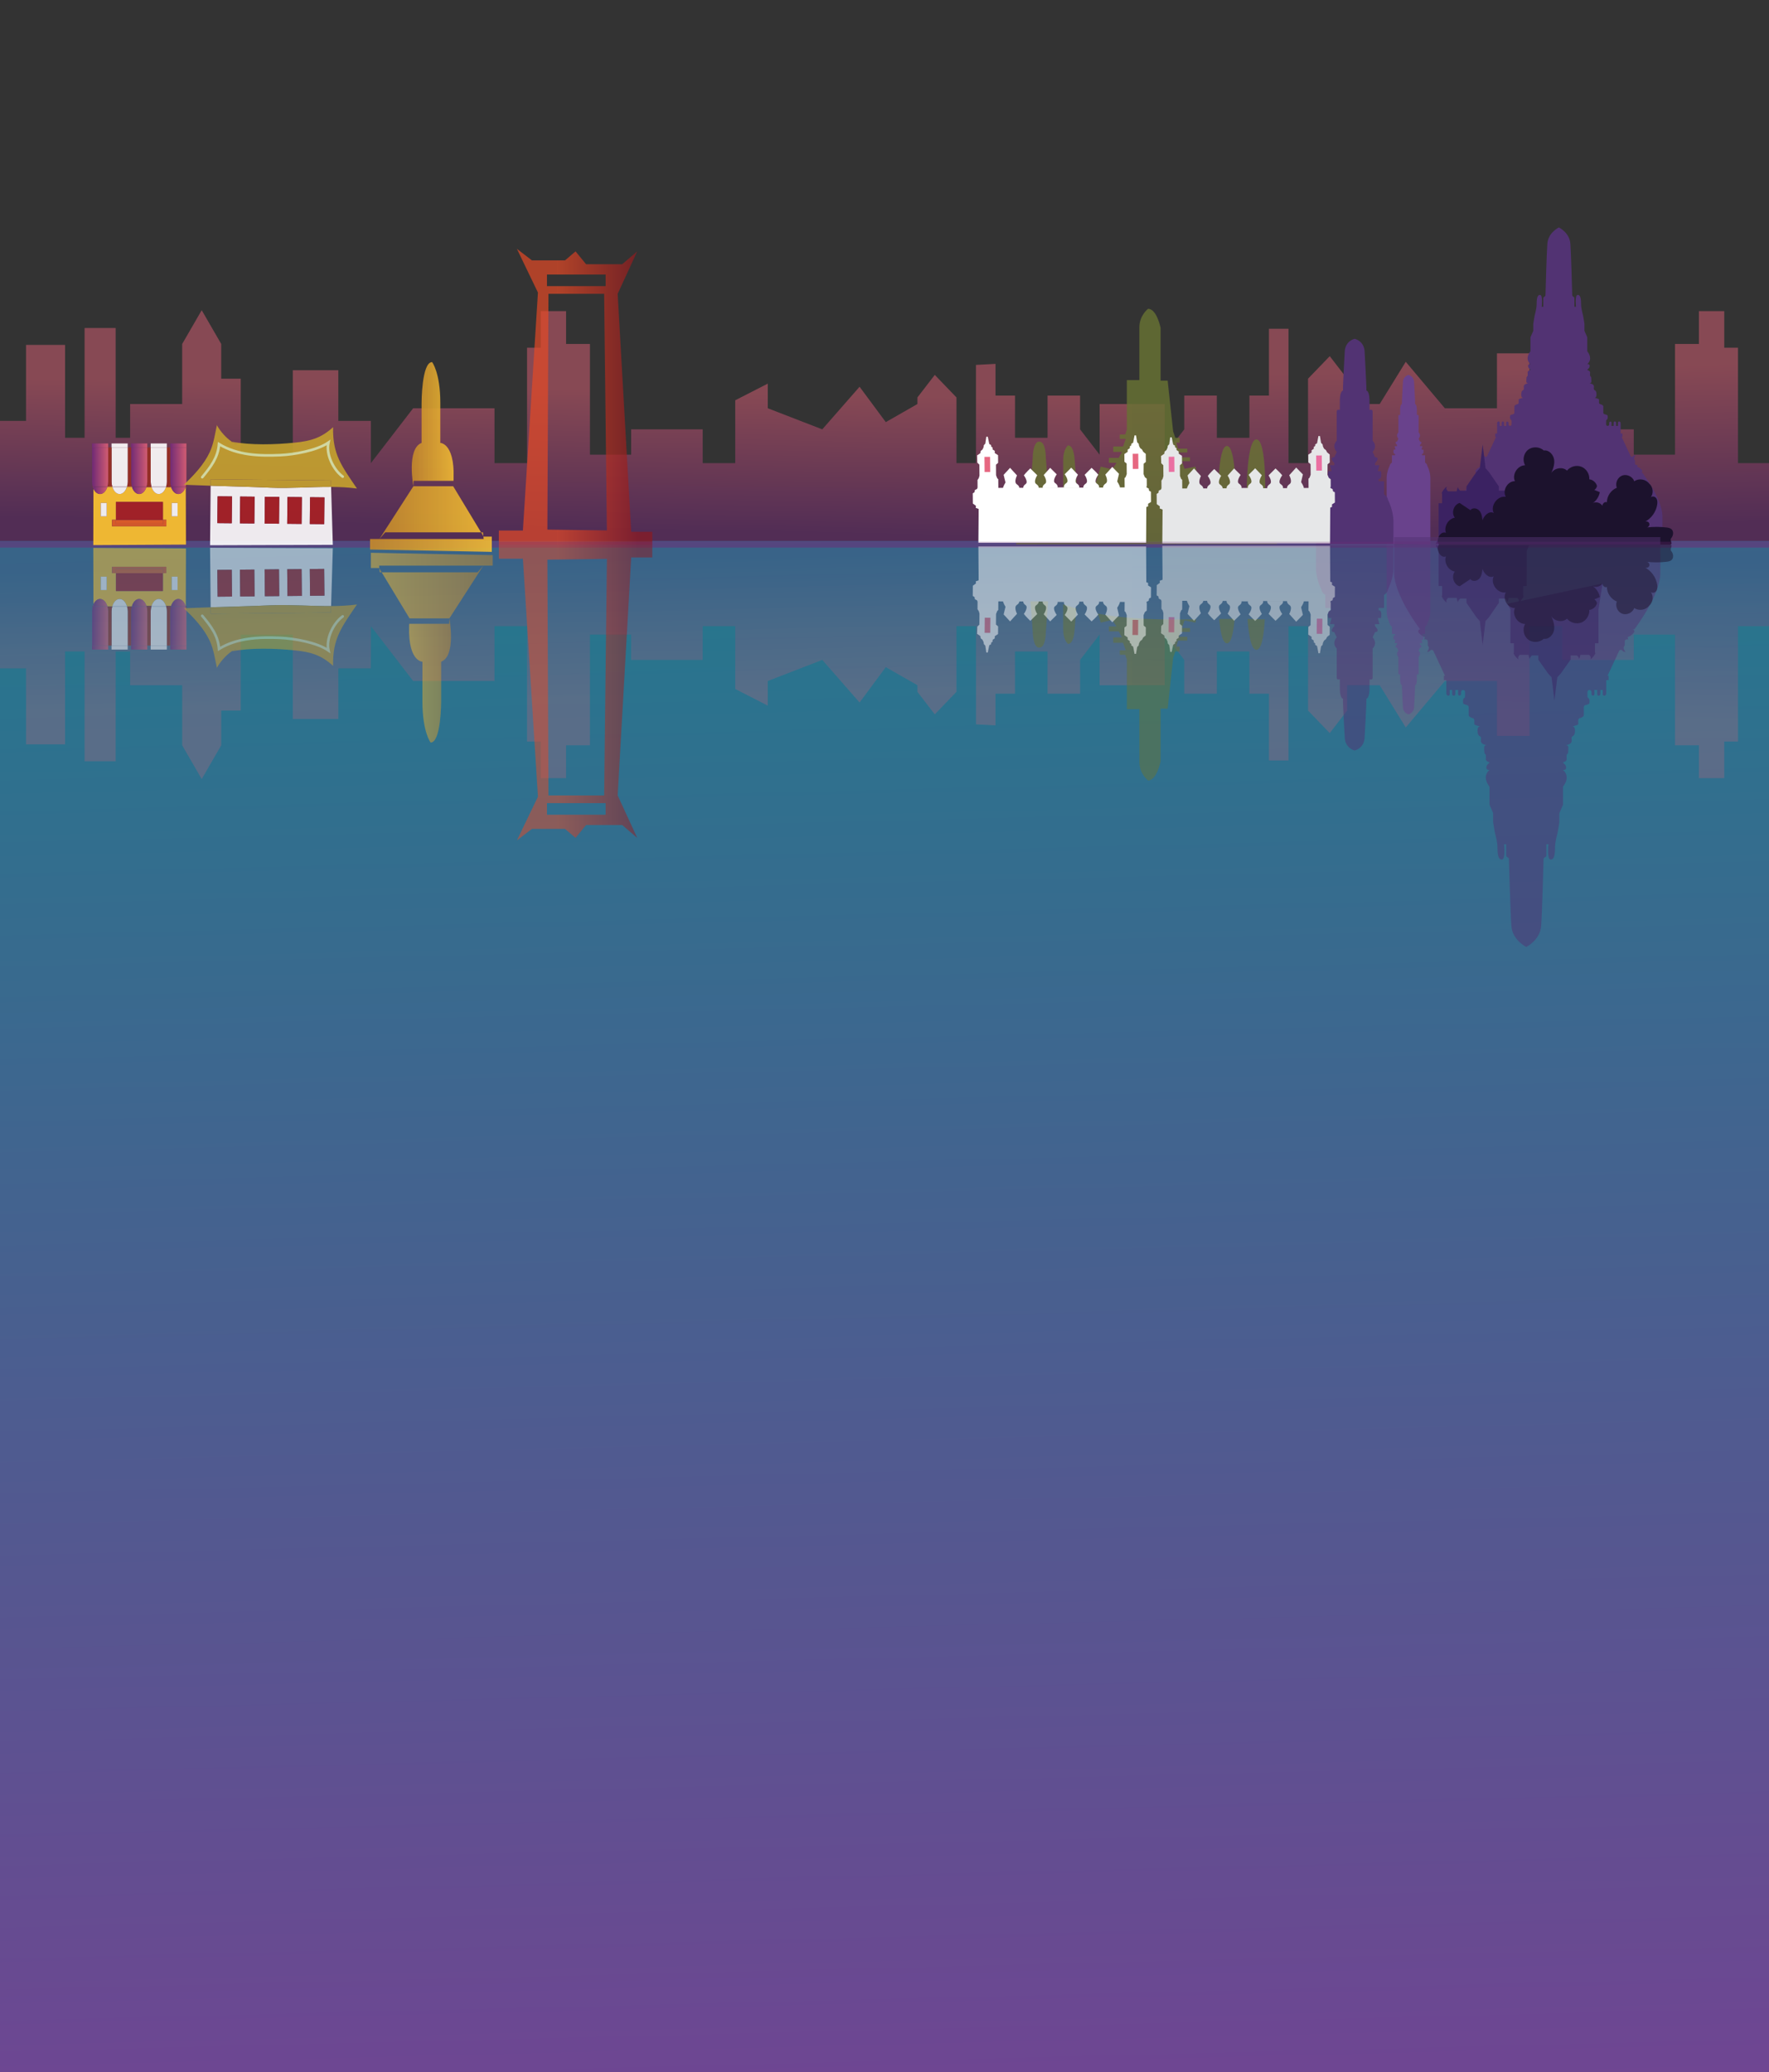 <?xml version="1.0" encoding="utf-8"?>
<!-- Generator: Adobe Illustrator 16.0.0, SVG Export Plug-In . SVG Version: 6.00 Build 0)  -->
<!DOCTYPE svg PUBLIC "-//W3C//DTD SVG 1.1//EN" "http://www.w3.org/Graphics/SVG/1.1/DTD/svg11.dtd">
<svg version="1.1" id="Layer_1" xmlns="http://www.w3.org/2000/svg" xmlns:xlink="http://www.w3.org/1999/xlink" x="0px" y="0px"
	 width="1366px" height="1600px" viewBox="0 0 1366 1600" enable-background="new 0 0 1366 1600" xml:space="preserve">
<rect x="0" y="0" width="1366" height="1600" fill="#333333" stroke="none"/>
<g>
	<defs>
		<polygon id="SVGID_1_" points="1391.214,1957.625 -8.787,1957.625 -4.229,417.72 1379.962,417.72 		"/>
	</defs>
	<clipPath id="SVGID_2_">
		<use xlink:href="#SVGID_1_"  overflow="visible"/>
	</clipPath>
	<linearGradient id="SVGID_3_" gradientUnits="userSpaceOnUse" x1="656.129" y1="-119.87" x2="731.978" y2="2964.705">
		<stop  offset="0" style="stop-color:#038E8B"/>
		<stop  offset="0.574" style="stop-color:#714492"/>
		<stop  offset="1" style="stop-color:#714492"/>
	</linearGradient>
	<path clip-path="url(#SVGID_2_)" fill="url(#SVGID_3_)" d="M1384.296,120.323L0.105,126.475l-18.978,1430.521l-4.013,3.281
		l0.672,105.875l3.341,2.51v25.792h13.835l0.736,5.425l0.415,0.259c-0.293,1.767-0.587,3.536-0.881,5.304
		c-0.797,4.797-1.971,9.385-3.471,13.712c-0.146,59.812-0.206,119.624-0.225,179.437c12.074-15.729,29.015-38.754,37.607-54.813
		c0,0-39.062-67.56-13.521-90.605c7.393-6.63,11.907-13.228,14.606-19.263l30.547-0.352c2.882,6.641,7.962,14.146,16.764,21.682
		c26.013,22.405-1.584,91.695-1.584,91.695l55.237,78.661l51.325-72.382l-14.972-79.139c0,0,10.819-22.803,16.612-41.942l11.8-0.138
		c1.364,0.953,2.691,1.974,3.972,3.076l30.28-0.347c6.354,18.101,16.328,37.833,16.328,37.833l-14.198,79.568l53.515,71.156
		l55.402-80.018c0,0-29.231-68.652-2.868-91.619c7.29-6.345,12.025-12.604,15.074-18.346l41.083-0.476
		c2.847,5.972,7.559,12.462,15.214,18.923c26.467,22.41-12.581,90.889-12.581,90.889c14.945,26.27,53.525,71.131,53.525,71.131
		l55.431-72.357c0,0-35.795-67.653-9.467-90.609c7.747-6.757,12.57-13.365,15.539-19.334l40.2-0.468
		c2.788,6.234,7.582,13.077,15.639,19.88c26.448,22.369-8.871,91.708-8.871,91.708l53.53,73.073l52.532-68.613
		c0,0-40.245-67.484-13.894-90.502c11.116-9.683,16.231-19.166,18.442-26.902l52.616-0.605c2.271,7.678,7.402,17.03,18.389,26.445
		c26.016,22.42-12.339,90.878-12.339,90.878l52.238,67.355l51.304-74.21c0,0-35.454-68.611-9.918-91.543
		c7.795-7,12.393-13.956,15.033-20.254l39.292-0.453c2.984,5.893,7.778,12.37,15.413,18.928c26.03,22.395-8.015,90.787-8.015,90.787
		l55.123,71.131c0,0,37.13-45.721,51.358-72.308c0,0-39.063-67.56-13.521-90.604c7.392-6.632,11.906-13.229,14.605-19.264
		l30.546-0.352c2.883,6.641,7.962,14.146,16.763,21.684c26.015,22.403-1.581,91.691-1.581,91.691l55.235,78.663l51.325-72.382
		l-14.97-79.139c0,0,10.818-22.803,16.611-41.942l40.109-0.466c2.121-1.067,4.299-1.863,6.503-2.362l6.684,0.079
		c5.791,19.139,16.611,41.943,16.611,41.943l-14.972,79.137l51.326,72.383l55.235-78.664c0,0-27.597-69.287-1.582-91.692
		c8.801-7.536,13.881-15.044,16.763-21.682l30.545,0.353c2.701,6.035,7.216,12.631,14.607,19.262
		c25.543,23.043-13.52,90.605-13.52,90.605c8.591,16.061,25.532,39.082,37.607,54.813c-0.02-59.813-0.08-119.621-0.226-179.436
		c-1.5-4.327-2.675-8.918-3.472-13.712c-0.015-0.087-0.029-0.17-0.042-0.254h3.739L1384.296,120.323z"/>
</g>
<path fill="#3B2262" d="M1200.316,300.275l-2.214,17.846l-2.69,2.932l-7.592,10.707v3.186h-4.901c0,0-1.582-1.402-1.582-2.42
	c0-1.02-1.265,2.549-0.95,2.932c0.317,0.383-0.395-0.318-0.395-0.318l0.395,0.318h-6.801c0,0-1.898-1.531-1.105-3.188
	c0.79-1.658-4.904,4.207-3.48,4.971v7.139h-2.688v26.131l-2.368,4.334l73.562,15.705l-3.184-20.039v-26.131h-2.69v-7.139
	c1.425-0.764-4.271-6.629-3.479-4.971c0.791,1.656-1.106,3.188-1.106,3.188h-6.802l0.396-0.318c0,0-0.713,0.701-0.396,0.318
	s-0.948-3.951-0.948-2.932c0,1.018-1.582,2.42-1.582,2.42h-4.902v-3.186l-7.592-10.707l-2.689-2.932L1200.316,300.275"/>
<g>
	<linearGradient id="SVGID_4_" gradientUnits="userSpaceOnUse" x1="436.418" y1="408.685" x2="438.561" y2="301.507">
		<stop  offset="0" style="stop-color:#712878"/>
		<stop  offset="1" style="stop-color:#DC5F75"/>
	</linearGradient>
	<polygon opacity="0.5" fill="url(#SVGID_4_)" points="849.105,351.092 834.031,331.531 834.031,305.445 808.907,305.445 
		808.907,338.051 783.789,338.051 783.789,305.445 768.716,305.445 768.716,280.955 753.646,281.758 753.646,357.611 
		738.568,357.611 738.568,318.486 738.572,306.873 721.824,289.486 708.425,306.873 708.425,311.969 683.995,325.938 
		663.752,298.627 634.952,331.527 592.866,315.229 592.866,296.217 567.744,309.066 567.744,357.611 542.624,357.611 
		542.624,331.531 487.356,331.531 487.356,351.092 455.536,351.092 455.536,265.598 437.113,265.598 437.113,240.236 
		417.571,240.236 417.571,268.498 406.968,268.498 406.968,357.611 381.845,357.611 381.845,315.229 319.041,315.229 
		286.383,357.611 286.383,325.01 261.261,325.01 261.261,285.883 226.093,285.883 226.093,351.092 185.898,351.092 185.898,292.4 
		170.825,292.4 170.825,265.596 155.753,239.514 140.682,265.596 140.682,311.969 100.484,311.969 100.484,338.051 89.321,338.051 
		89.321,253.279 65.316,253.279 65.316,338.051 50.243,338.051 50.243,266.322 20.096,266.322 20.096,325.01 0,325.01 0,422.82 
		874.227,422.82 874.227,311.969 849.105,311.969 	"/>
	
		<linearGradient id="SVGID_5_" gradientUnits="userSpaceOnUse" x1="1004.768" y1="409.079" x2="1007.213" y2="286.795" gradientTransform="matrix(-1 0 0 1 2133.223 0)">
		<stop  offset="0" style="stop-color:#712878"/>
		<stop  offset="1" style="stop-color:#DC5F75"/>
	</linearGradient>
	<polygon opacity="0.5" fill="url(#SVGID_5_)" points="1381.079,315.229 1367.216,315.229 1367.216,357.611 1342.061,357.611 
		1342.061,268.498 1331.445,268.498 1331.445,240.236 1311.881,240.236 1311.881,265.598 1293.436,265.598 1293.436,351.092 
		1261.576,351.092 1261.576,331.531 1206.238,331.531 1206.238,357.611 1181.087,357.611 1181.087,272.842 1155.935,272.842 
		1155.935,315.229 1115.691,315.229 1085.506,279.365 1065.384,311.969 1040.232,311.969 1040.232,292.4 1026.817,275.016 
		1010.051,292.4 1010.051,357.611 994.957,357.611 994.957,253.871 979.868,253.871 979.868,305.445 964.775,305.445 
		964.775,338.051 939.625,338.051 939.625,305.445 914.47,305.445 914.47,331.531 899.377,351.092 899.377,311.969 874.227,311.969 
		874.227,422.82 1381.079,422.82 	"/>
</g>
<path fill="#69428C" d="M1087.628,289.486c0,0-3.848,0.795-4.301,5.207c0,0-0.906,15.963-0.792,17.322c0,0-1.585,0-1.359,5.885
	l-0.021,2.604c0,0-1.338-0.563-1.338,0.68c0,1.244,0,8.945,0,8.945v3.732c0,0-2.375,2.152,0,4.871l-1.055,2.264c0,0-2.529,0,0,2.602
	v0.906h-1.888l0.679,2.604h-1.357c0,0-0.793,3.508,1.02,3.396v1.021h-2.378v2.602v3.055c0,0-1.584,1.02-1.697,2.379
	c0,0-2.386,4.527-2.386,9.51v50.957l33.75,0.551V369.07c0-4.982-2.385-9.51-2.385-9.51c-0.113-1.359-1.697-2.379-1.697-2.379v-3.055
	v-2.602h-2.377v-1.021c1.81,0.111,1.019-3.396,1.019-3.396h-1.359l0.679-2.604h-1.887v-0.906c2.529-2.602,0-2.602,0-2.602
	l-1.056-2.264c2.377-2.719,0-4.871,0-4.871v-3.732c0,0,0-7.701,0-8.945c0-1.242-1.337-0.68-1.337-0.68l-0.022-2.604
	c0.226-5.885-1.356-5.885-1.356-5.885c0.112-1.359-0.793-17.322-0.793-17.322C1091.478,290.281,1087.628,289.486,1087.628,289.486"
	/>
<path fill="#523373" d="M1268.188,365.012h-1.176c0.982,0,1.516-1.117,0.933-1.908c-1.591-2.16-3.72-2.693-3.72-2.693l0.31-1.383
	h-0.86c-0.652,0-1.181-0.529-1.181-1.18v-2.021c0-0.301-0.074-0.619-0.284-0.837c-1.2-1.261,0.709-3.407,0.709-3.407
	c-0.865-0.131-1.459,0.252-1.86,0.779c-0.519,0.686-1.604,0.508-1.967-0.27l-6.913-14.857c0,0,0.698,0.311,0.698,0s0-2.482,0-2.482
	h-1.44v-5.883l-0.033-2.299c-0.09-0.539-0.504-1.197-1.197-1.141c-0.929,0.078-0.819,0.984-0.819,0.984v2.455h-1.473v-2.609
	c-0.279-0.859-0.735-0.814-1.048-0.816c-0.756-0.002-0.814,0.816-0.814,0.816v2.609h-1.707l0.078-2.299
	c0-0.078-0.067-1.088-0.766-1.072c-1.096,0.023-1.055,1.148-1.055,1.148l0.017,1.025c0.012,0.658-0.521,1.197-1.18,1.197h-0.024
	c-0.652,0-1.182-0.527-1.182-1.18v-2.775c0-0.371,0.241-0.666,0.553-0.869c1.06-0.684,0.585-3.137,0.585-3.137
	c0-0.412-1.456-0.869-2.438-1.131c-0.516-0.139-0.871-0.605-0.871-1.139v-4.758c-0.066-1.07-1.444-1.582-2.4-1.809
	c-0.533-0.127-0.908-0.6-0.908-1.148v-2.426c0-0.725-4.344-1.447-3.206-1.447c1.137,0,1.447-1.76,1.137-3.828
	c-0.18-1.207-0.785-1.709-1.256-1.918c-0.447-0.199-0.705-0.678-0.689-1.166c0.011-0.357,0.037-0.83,0.084-1.465
	c0.208-2.793-4.757-2.691-3.104-2.793c1.656-0.104,1.036-2.172,1.036-3.723c0-0.879-0.283-1.291-0.53-1.486
	c-0.253-0.199-0.398-0.498-0.42-0.822c-0.036-0.535-0.057-1.338,0.054-2.137c0.188-1.396-2.283-2.094-2.283-2.094l1.163-1.166
	c0.73-0.729,0.822-1.588,0.746-2.24c-0.067-0.584-0.581-1.016-1.172-1.016h-0.659c4.274-3.875,1.186-8.439,0.245-9.631
	c-0.164-0.209-0.245-0.459-0.245-0.723v-10.186c0-0.164-0.036-0.324-0.1-0.475l-1.975-4.512c-0.065-0.148-0.098-0.309-0.098-0.473
	v-5.086c0-0.064-0.007-0.127-0.017-0.188l-0.709-4.404c-0.207-2.07-1.861-6.621-1.861-10.551s-0.412-7.443-2.688-7.238
	c-2.276,0.207-1.242,9.102-1.242,9.102h-1.24v-6.586c0-0.406-0.211-0.787-0.555-1l-0.563-0.352
	c-0.334-0.211-0.543-0.574-0.556-0.969c-0.12-4.504-0.861-31.74-1.43-39.699c-0.619-8.686-8.895-12.615-8.895-12.615
	s-8.271,3.93-8.893,12.615c-0.569,7.959-1.311,35.195-1.431,39.699c-0.011,0.395-0.219,0.758-0.554,0.969l-0.563,0.352
	c-0.345,0.213-0.554,0.594-0.554,1v6.586h-1.242c0,0,1.034-8.895-1.24-9.102c-2.274-0.205-2.688,3.309-2.688,7.238
	s-1.654,8.48-1.861,10.551l-0.709,4.404c-0.012,0.061-0.016,0.123-0.016,0.188v5.086c0,0.164-0.033,0.324-0.099,0.473l-1.974,4.512
	c-0.065,0.15-0.1,0.311-0.1,0.475v10.186c0,0.264-0.082,0.514-0.246,0.723c-0.938,1.191-4.029,5.756,0.246,9.631h-0.66
	c-0.591,0-1.104,0.432-1.172,1.016c-0.077,0.652,0.016,1.512,0.745,2.24l1.166,1.166c0,0-2.474,0.697-2.284,2.094
	c0.107,0.799,0.087,1.602,0.053,2.137c-0.021,0.324-0.166,0.623-0.42,0.822c-0.246,0.195-0.531,0.607-0.531,1.486
	c0,1.551-0.618,3.619,1.035,3.723c1.655,0.102-3.309,0-3.102,2.793c0.046,0.635,0.074,1.107,0.084,1.465
	c0.016,0.488-0.241,0.967-0.689,1.166c-0.472,0.209-1.075,0.711-1.256,1.918c-0.311,2.068,0,3.828,1.137,3.828
	c1.139,0-3.205,0.723-3.205,1.447v2.426c0,0.549-0.376,1.021-0.91,1.148c-0.957,0.227-2.332,0.738-2.399,1.809v4.758
	c0,0.533-0.356,1-0.873,1.139c-0.981,0.262-2.436,0.719-2.436,1.131c0,0-0.475,2.453,0.583,3.137
	c0.313,0.203,0.554,0.498,0.554,0.869v2.775c0,0.652-0.528,1.18-1.181,1.18h-0.024c-0.659,0-1.19-0.539-1.18-1.197l0.016-1.025
	c0,0,0.043-1.125-1.054-1.148c-0.698-0.016-0.766,0.994-0.766,1.072l0.077,2.299h-1.705v-2.609c0,0-0.06-0.818-0.815-0.816
	c-0.313,0.002-0.77-0.043-1.047,0.816v2.609h-1.473v-2.455c0,0,0.109-0.906-0.823-0.984c-0.689-0.057-1.105,0.602-1.193,1.141
	l-0.034,2.299v5.883h-1.439c0,0,0,2.172,0,2.482s0.697,0,0.697,0l-6.914,14.857c-0.361,0.777-1.446,0.955-1.966,0.27
	c-0.401-0.527-0.993-0.91-1.861-0.779c0,0,1.908,2.146,0.71,3.407c-0.21,0.218-0.283,0.536-0.283,0.837v2.021
	c0,0.65-0.528,1.18-1.181,1.18h-0.862l0.312,1.383c0,0-2.132,0.533-3.722,2.693c-0.58,0.791-0.048,1.908,0.934,1.908
	c0,0-15.104,19.699-15.518,33.145v21.871h158.775v-21.871C1283.291,384.711,1268.188,365.012,1268.188,365.012z"/>
<path fill="#523373" d="M1046.066,261.586c0,0-6.829,1.406-7.63,9.236c0,0-1.607,28.314-1.406,30.727c0,0-2.813,0-2.41,10.44
	l-0.039,4.62c0,0-2.371-1.002-2.371,1.207c0,2.207,0,15.859,0,15.859v6.629c0,0-4.218,3.816,0,8.637l-1.873,4.016
	c0,0-4.484,0,0,4.617v1.609h-3.348l1.205,4.615h-2.409c0,0-1.406,6.227,1.808,6.025v1.809h-4.218v4.617v5.424
	c0,0-2.812,1.805-3.012,4.215c0,0-4.231,8.033-4.231,16.869v17.27h59.869v-17.27c0-8.836-4.23-16.869-4.23-16.869
	c-0.2-2.41-3.013-4.215-3.013-4.215v-5.424v-4.617h-4.216v-1.809c3.213,0.201,1.806-6.025,1.806-6.025h-2.408l1.205-4.615h-3.347
	v-1.609c4.485-4.617,0-4.617,0-4.617l-1.875-4.016c4.216-4.82,0-8.637,0-8.637v-6.629c0,0,0-13.652,0-15.859
	c0-2.209-2.37-1.207-2.37-1.207l-0.039-4.62c0.401-10.44-2.409-10.44-2.409-10.44c0.198-2.412-1.405-30.727-1.405-30.727
	C1052.895,262.992,1046.066,261.586,1046.066,261.586"/>
<path fill="#3B2262" d="M1144.892,343.115l-2.214,18.404l-2.69,3.025l-7.591,11.045v3.287h-4.903c0,0-1.581-1.445-1.581-2.498
	s-1.265,2.629-0.95,3.021c0.317,0.396-0.394-0.326-0.394-0.326l0.394,0.326h-6.801c0,0-1.897-1.576-1.105-3.285
	c0.791-1.709-4.904,4.34-3.479,5.127v7.363h-2.689v26.951l-2.366,4.471h72.293l-1.918-4.471v-26.951h-2.689v-7.363
	c1.425-0.787-4.271-6.836-3.48-5.127c0.794,1.709-1.106,3.285-1.106,3.285h-6.8l0.396-0.326c0,0-0.713,0.723-0.396,0.326
	c0.315-0.393-0.948-4.074-0.948-3.021s-1.582,2.498-1.582,2.498h-4.902v-3.287l-7.592-11.045l-2.689-3.025L1144.892,343.115"/>
<path fill="#1C122D" d="M1289.854,420.578c2.386-0.881-0.897-3.188,0.734-5.137c1.632-1.952,1.983-5.223,0.048-6.875
	c-1.032-0.883-2.453-1.121-3.802-1.283c-5.002-0.602-10.076-0.609-15.081-0.025c1.403-0.26,2.311-1.998,1.721-3.299
	c-0.59-1.303-2.497-1.766-3.616-0.879c5.229-2.6,9.033-7.887,9.84-13.674c0.233-1.689,0.178-3.564-0.896-4.891
	c-1.069-1.326-3.451-1.623-4.384-0.195c2.672-3.051,2.232-8.295-0.908-10.861c-2.559-3.488-8.038-4.363-11.556-1.848
	c-1.233-3.627-5.716-5.758-9.306-4.422c-3.591,1.334-5.592,5.877-4.154,9.428c-4.484,1.754-7.665,6.41-7.665,11.225
	c-2.162-1.041-4.623,2.441-2.916,4.133c-0.744-3.557-5.713-5.365-8.567-3.119c3.135-1.906,5.379-5.215,5.992-8.832
	c-1.402-0.57-2.804-1.139-4.205-1.707c1.048-0.693,1.801-1.814,2.041-3.043c-0.684-2.715-3.164-4.873-5.943-5.178
	c0.301-4.088-2.307-8.223-6.125-9.713c-3.818-1.492-8.538-0.213-11.083,2.998c-3.905-3.689-11.494-1.58-12.932,3.596
	c1.722-3.707,3.483-7.652,3.043-11.717c-0.442-4.063-4.028-8.08-8.06-7.408c-3.211-3.031-8.68-3.27-12.142-0.529
	c-3.463,2.742-4.485,8.119-2.27,11.938c-5.773,0.016-10.265,7.021-7.872,12.275c-5.66-0.082-9.901,7.213-7.025,12.09
	c-6.311-1.057-12.133,6.725-9.336,12.482c-3.461-1.9-7.459,1.871-8.663,5.632c-0.306-2.636-0.688-5.45-2.438-7.446
	c-1.749-1.994-5.383-2.531-6.901-0.355c-2.769-1.857-5.536-3.715-8.303-5.574c-4.551,1.225-6.664,7.662-3.724,11.344
	c-5.046,0.916-8.538,6.82-6.911,11.684c-4.27-1.651-8.056,5.523-5.307,9.188"/>
<linearGradient id="SVGID_6_" gradientUnits="userSpaceOnUse" x1="493.248" y1="306.342" x2="430.181" y2="306.342">
	<stop  offset="0" style="stop-color:#8E191F"/>
	<stop  offset="1" style="stop-color:#E74A25"/>
	<stop  offset="1" style="stop-color:#E44925"/>
</linearGradient>
<path opacity="0.7" fill="url(#SVGID_6_)" d="M487.412,410.643l-10.455-183.77l15.101-32.779l-11.616,9.934h-27.879l-8.13-9.934
	l-8.131,6.953h-25.555l-11.617-8.939l16.263,33.775L403.777,409.65h-18.586v10.926h118.482v-9.934H487.412z M422.363,211.975h45.302
	v8.939h-45.302V211.975z M422.69,408.934l0.833-182.061h42.979l2.15,182.678L422.69,408.934z"/>
<linearGradient id="SVGID_7_" gradientUnits="userSpaceOnUse" x1="580.24" y1="329.407" x2="781.95" y2="329.407">
	<stop  offset="0" style="stop-color:#C6892B"/>
	<stop  offset="1" style="stop-color:#F3BC36"/>
	<stop  offset="1" style="stop-color:#687333"/>
</linearGradient>
<path opacity="0.81" fill="url(#SVGID_7_)" d="M986.129,419.965l-9.243-32.775c0,0,1.68-47.908-6.725-47.908
	c-8.405,0-7.566,50.43-7.566,50.43l-5.042,15.127l-3.359-15.127c0,0,0.839-45.385-6.726-45.385c-7.563,0-6.724,42.021-6.724,42.021
	h-11.768l-5.882-26.055l-8.405,1.684l-2.102-5.887h6.305v-2.939h-7.564l-0.839-3.783h6.303v-2.941h-7.146l-1.259-4.625h2.521v-3.779
	h-3.364l-1.681-5.039l-4.201-39.084H896.2v-40.764c0,0-2.94-14.707-9.666-14.707c0,0-6.723,5.041-6.723,14.285v40.762h-9.664v38.242
	l-1.263,3.783h-4.203v3.361h4.624l-2.103,5.883h-7.564v4.201h6.727l-2.522,4.623h-7.563v3.781h5.883l-3.363,5.045l-8.824-2.102
	l-7.984,26.055h-9.666l-2.52-31.516c0,0-0.422-10.93-5.044-10.93c0,0-3.781,2.523-3.781,11.35v31.516l-5.884,17.229l-5.043-17.229
	l-2.521-34.457c0,0,0-11.35-5.043-11.35s-5.043,12.607-5.043,12.607l-2.521,33.621l-10.505,33.197L986.129,419.965z"/>
<g>
	<polygon fill="none" stroke="#010101" stroke-width="0.7" stroke-linecap="round" stroke-linejoin="round" points="
		878.64,368.666 873.505,368.707 873.398,356.471 878.532,356.428 	"/>
	<path fill="#FFFFFF" d="M848.602,376.67l3.502-0.033L848.602,376.67c0,0,0.835-1.695-1.732-3.359
		c-2.564-1.67,1.221-6.768,1.221-6.768c-1.45-1.955-5.188-5.297-5.188-5.297l-5.371,5.387c0,0,3.469,5.037,0.917,6.748
		c-2.558,1.713-1.844,3.303-1.844,3.303"/>
	<path fill="#FFFFFF" d="M884.457,412.918l-0.185-21.092l2.278-0.863l-0.022-1.971l2.269-1.426l-0.064-7.885l-1.438-0.828
		l-0.299-1.682l-1.722-0.83l0.274-1.408l-0.048-5.348l-1.437-1.109l-1.019-2.387l0.073-8.016l1.695-1.422l-0.053-6.188l-2.011-1.672
		l-0.873-1.678l-1.441-1.113l-0.867-1.68l-0.302-1.684l-1.15-1.119l-0.903-5.334l-1.143,0.01l-1.089,5.633l-1.42,0.861l0.01,1.127
		l-1.133,0.85l0.011,1.404l-1.701,1.141l0.016,1.689l-2.555,1.713l0.05,5.906l1.724,1.391l0.074,8.158l-0.833,2.256l-0.848,0.854
		l0.063,7.225l-3.692,0.031c0.275-1.127-2.06-4.672-2.06-4.672l1.377-5.926l-5.186-5.297l-5.371,5.955c0,0,2.835,5.113,0.279,6.824
		c-2.556,1.709-1.884,3.338-1.884,3.338"/>
	<polygon fill="none" stroke="#010101" stroke-width="0.692" stroke-linecap="round" stroke-linejoin="round" points="
		760.806,369.711 765.821,369.664 765.715,357.426 760.694,357.477 	"/>
	<path fill="#FFFFFF" d="M805.279,376.982l-3.422,0.031L805.279,376.982c0,0-0.847-1.682,1.634-3.393
		c2.475-1.705-0.962-6.814-0.962-6.814l4.972-5.525l5.062,5.016c0,0-3.715,5.096-1.194,6.766c2.524,1.664,1.863,3.303,1.863,3.303
		l4.958-0.043c0,0-0.708-1.629,1.848-3.34c2.551-1.711-1.345-6.736-1.345-6.736l5.088-5.107l5.188,5.441c0,0-3.424,5.16-0.86,6.826
		c2.565,1.662,1.729,3.361,1.729,3.361l3.5-0.035l-3.5,0.035"/>
	<path fill="#FFFFFF" d="M790.291,377.186l-3.421,0.037L790.291,377.186c0,0-0.847-1.678,1.63-3.387
		c2.477-1.717-1.311-6.746-1.311-6.746c1.381-1.98,4.979-5.385,4.979-5.385l5.343,5.297c0,0-3.301,5.092-0.78,6.76
		c2.526,1.666,1.863,3.27,1.863,3.27"/>
	<path fill="#FFFFFF" d="M755.896,414.066l-0.189-21.098l-2.236-0.824l0.155-1.586l-2.417-1.768l-0.07-7.881l1.386-0.855
		l0.266-1.693l1.666-0.857l0.402-0.988l-0.029-5.908l0.96-1.414l0.556-1.975l-0.077-8.436l-1.582-1.537l-0.181-5.619l2.543-1.717
		l0.215-1.688l1.387-1.141l0.815-1.689l0.266-1.693l1.106-1.133l0.791-5.352l1.113-0.01l1.168,5.615l1.401,0.832l0.009,1.125
		l1.126,0.832l0.011,1.408l1.686,1.111l0.012,1.686l2.526,1.668l0.049,5.904l-1.656,1.422l0.072,8.156l0.857,2.246l0.842,0.836
		l0.062,7.227l3.61-0.037c-0.29-1.121,1.928-4.711,1.928-4.711l-1.451-5.893l4.974-5.389l5.354,5.855c0,0-2.676,5.16-0.153,6.83
		c2.527,1.66,1.897,3.305,1.897,3.305"/>
	<polygon fill="#FFFFFF" points="885.017,419.123 755.495,419.123 755.838,376.76 885.273,376.342 	"/>
	
		<rect x="760.371" y="352.401" transform="matrix(1 -0.009 0.009 1 -3.35 7.219)" fill="#E66881" width="4.342" height="11.692"/>
	
		<rect x="874.478" y="350.751" transform="matrix(1 -0.009 0.009 1 -3.02 7.516)" fill="#E66881" width="4.336" height="11.694"/>
</g>
<g>
	<polygon fill="#E6E7E8" stroke="#010101" stroke-width="0.7" stroke-linecap="round" stroke-linejoin="round" points="
		1020.658,369.123 1015.521,369.164 1015.416,356.93 1020.547,356.889 	"/>
	<path fill="#E6E7E8" d="M990.619,377.127l3.5-0.031L990.619,377.127c0,0,0.837-1.695-1.731-3.359
		c-2.565-1.67,1.218-6.766,1.218-6.766c-1.447-1.959-5.187-5.299-5.187-5.299l-5.371,5.389c0,0,3.468,5.037,0.918,6.744
		c-2.56,1.717-1.844,3.305-1.844,3.305"/>
	<path fill="#E6E7E8" d="M1026.475,413.377l-0.186-21.094l2.278-0.863l-0.021-1.973l2.268-1.422l-0.063-7.885l-1.438-0.832
		l-0.298-1.68l-1.723-0.828l0.274-1.408l-0.048-5.346l-1.438-1.113l-1.018-2.383l0.075-8.02l1.694-1.42l-0.055-6.188l-2.011-1.674
		l-0.873-1.676l-1.44-1.113l-0.865-1.682l-0.305-1.682l-1.148-1.117l-0.903-5.338l-1.142,0.01l-1.091,5.637l-1.418,0.855
		l0.008,1.125l-1.129,0.854l0.007,1.406l-1.702,1.141l0.017,1.688l-2.555,1.713l0.05,5.906l1.726,1.391l0.074,8.16l-0.835,2.254
		l-0.85,0.854l0.067,7.225l-3.694,0.031c0.276-1.125-2.059-4.672-2.059-4.672l1.376-5.924l-5.187-5.299l-5.368,5.957
		c0,0,2.831,5.113,0.278,6.822c-2.559,1.707-1.884,3.338-1.884,3.338"/>
	<polygon fill="#E6E7E8" stroke="#010101" stroke-width="0.692" stroke-linecap="round" stroke-linejoin="round" points="
		902.82,370.17 907.84,370.123 907.731,357.883 902.713,357.934 	"/>
	<path fill="#E6E7E8" d="M947.296,377.441l-3.424,0.029L947.296,377.441c0,0-0.847-1.682,1.634-3.393
		c2.473-1.707-0.96-6.814-0.96-6.814l4.97-5.525l5.063,5.014c0,0-3.717,5.098-1.195,6.767c2.525,1.663,1.863,3.302,1.863,3.302
		l4.959-0.043c0,0-0.706-1.629,1.847-3.336c2.554-1.715-1.347-6.738-1.347-6.738l5.091-5.109l5.188,5.439
		c0,0-3.422,5.164-0.862,6.828c2.566,1.662,1.733,3.363,1.733,3.363l3.498-0.035l-3.498,0.035"/>
	<path fill="#E6E7E8" d="M932.308,377.645l-3.421,0.035L932.308,377.645c0,0-0.847-1.682,1.632-3.389
		c2.476-1.715-1.312-6.746-1.312-6.746c1.381-1.979,4.979-5.385,4.979-5.385l5.342,5.297c0,0-3.301,5.092-0.778,6.76
		c2.524,1.668,1.861,3.27,1.861,3.27"/>
	<path fill="#E6E7E8" d="M897.912,414.52l-0.188-21.092l-2.235-0.824l0.154-1.586l-2.418-1.771l-0.069-7.877l1.385-0.857
		l0.268-1.691l1.664-0.857l0.402-0.988l-0.03-5.908l0.961-1.414l0.556-1.977l-0.073-8.436l-1.587-1.537l-0.18-5.621l2.541-1.713
		l0.217-1.691l1.388-1.135l0.815-1.693l0.266-1.691l1.107-1.133l0.79-5.354l1.114-0.01l1.166,5.613l1.4,0.836l0.01,1.125l1.126,0.83
		l0.011,1.408l1.685,1.111l0.015,1.689l2.525,1.662l0.049,5.908l-1.657,1.42l0.073,8.156l0.856,2.246l0.842,0.836l0.062,7.229
		l3.61-0.039c-0.288-1.119,1.928-4.709,1.928-4.709l-1.449-5.893l4.973-5.391l5.354,5.855c0,0-2.675,5.162-0.153,6.828
		c2.527,1.664,1.897,3.307,1.897,3.307"/>
	<polygon fill="#E6E7E8" points="1027.033,419.58 897.513,419.58 897.854,377.219 1027.291,376.801 	"/>
	
		<rect x="902.388" y="352.862" transform="matrix(1 -0.009 0.009 1 -3.112 7.95)" fill="#EA70A2" width="4.341" height="11.688"/>
	
		<rect x="1016.495" y="351.21" transform="matrix(1 -0.009 0.009 1 -3.331 9.649)" fill="#EA70A2" width="4.337" height="11.692"/>
</g>
<g opacity="0.5">
	
		<linearGradient id="SVGID_8_" gradientUnits="userSpaceOnUse" x1="436.418" y1="10062.295" x2="438.561" y2="9955.116" gradientTransform="matrix(1 0 0 -1 0 10494.664)">
		<stop  offset="0" style="stop-color:#712878"/>
		<stop  offset="1" style="stop-color:#DC5F75"/>
	</linearGradient>
	<polygon opacity="0.5" fill="url(#SVGID_8_)" points="849.105,489.963 834.031,509.525 834.031,535.609 808.907,535.609 
		808.907,503.004 783.789,503.004 783.789,535.609 768.716,535.609 768.716,560.1 753.646,559.297 753.646,483.443 738.568,483.443 
		738.568,522.568 738.572,534.184 721.824,551.568 708.425,534.184 708.425,529.086 683.995,515.119 663.752,542.428 
		634.952,509.527 592.866,525.828 592.866,544.838 567.744,531.989 567.744,483.443 542.623,483.443 542.623,509.525 
		487.355,509.525 487.355,489.963 455.537,489.963 455.537,575.457 437.112,575.457 437.112,600.818 417.571,600.818 
		417.571,572.557 406.967,572.557 406.967,483.443 381.845,483.443 381.845,525.828 319.041,525.828 286.383,483.443 
		286.383,516.045 261.262,516.045 261.262,555.172 226.093,555.172 226.093,489.963 185.898,489.963 185.898,548.655 
		170.825,548.655 170.825,575.459 155.753,601.543 140.682,575.459 140.682,529.086 100.484,529.086 100.484,503.004 
		89.321,503.004 89.321,587.775 65.317,587.775 65.317,503.004 50.243,503.004 50.243,574.732 20.096,574.732 20.096,516.045 
		0,516.045 0,418.234 874.227,418.234 874.227,529.086 849.105,529.086 	"/>
	
		<linearGradient id="SVGID_9_" gradientUnits="userSpaceOnUse" x1="1004.768" y1="10062.688" x2="1007.213" y2="9940.404" gradientTransform="matrix(-1 0 0 -1 2133.223 10494.664)">
		<stop  offset="0" style="stop-color:#712878"/>
		<stop  offset="1" style="stop-color:#DC5F75"/>
	</linearGradient>
	<polygon opacity="0.5" fill="url(#SVGID_9_)" points="1381.079,525.828 1367.216,525.828 1367.216,483.443 1342.061,483.443 
		1342.061,572.557 1331.445,572.557 1331.445,600.818 1311.881,600.818 1311.881,575.457 1293.436,575.457 1293.436,489.963 
		1261.576,489.963 1261.576,509.525 1206.238,509.525 1206.238,483.443 1181.087,483.443 1181.087,568.213 1155.935,568.213 
		1155.935,525.828 1115.691,525.828 1085.506,561.691 1065.384,529.086 1040.232,529.086 1040.232,548.655 1026.817,566.039 
		1010.051,548.655 1010.051,483.443 994.957,483.443 994.957,587.186 979.868,587.186 979.868,535.609 964.775,535.609 
		964.775,503.004 939.625,503.004 939.625,535.609 914.47,535.609 914.47,509.525 899.377,489.963 899.377,529.086 874.227,529.086 
		874.227,418.234 1381.079,418.234 	"/>
</g>
<path opacity="0.5" fill="#69428C" d="M1087.628,551.568c0,0-3.848-0.793-4.301-5.207c0,0-0.906-15.963-0.792-17.32
	c0,0-1.585,0-1.359-5.886l-0.021-2.604c0,0-1.338,0.564-1.338-0.68s0-8.943,0-8.943v-3.734c0,0-2.375-2.152,0-4.871l-1.055-2.262
	c0,0-2.529,0,0-2.604v-0.904h-1.888l0.679-2.604h-1.357c0,0-0.793-3.508,1.02-3.398v-1.02h-2.378v-2.602v-3.057
	c0,0-1.584-1.02-1.697-2.377c0,0-2.386-4.529-2.386-9.512v-50.957l33.75-0.549v51.506c0,4.982-2.385,9.512-2.385,9.512
	c-0.113,1.357-1.697,2.377-1.697,2.377v3.057v2.602h-2.377v1.02c1.81-0.109,1.019,3.398,1.019,3.398h-1.359l0.679,2.604h-1.887
	v0.904c2.529,2.604,0,2.604,0,2.604l-1.056,2.262c2.377,2.719,0,4.871,0,4.871v3.734c0,0,0,7.699,0,8.943s-1.337,0.68-1.337,0.68
	l-0.022,2.604c0.226,5.886-1.356,5.886-1.356,5.886c0.112,1.357-0.793,17.32-0.793,17.32
	C1091.478,550.775,1087.628,551.568,1087.628,551.568"/>
<path opacity="0.5" fill="#523373" d="M1262.001,485.948h-1.522c1.271,0,1.963,1.447,1.208,2.473
	c-2.06,2.795-4.815,3.486-4.815,3.486l0.4,1.789h-1.114c-0.845,0-1.528,0.684-1.528,1.527v2.615c0,0.393-0.096,0.803-0.367,1.086
	c-1.554,1.631,0.918,4.41,0.918,4.41c-1.121,0.17-1.889-0.326-2.409-1.01c-0.671-0.887-2.077-0.658-2.546,0.35l-8.95,19.234
	c0,0,0.904-0.402,0.904,0s0,3.213,0,3.213h-1.864v7.617l-0.043,2.975c-0.116,0.697-0.653,1.551-1.55,1.477
	c-1.203-0.102-1.062-1.273-1.062-1.273v-3.178h-1.906v3.379c-0.361,1.109-0.951,1.053-1.356,1.055
	c-0.979,0.002-1.054-1.055-1.054-1.055v-3.379h-2.211l0.102,2.975c0,0.102-0.087,1.408-0.991,1.389
	c-1.419-0.031-1.365-1.486-1.365-1.486l0.021-1.328c0.015-0.852-0.674-1.549-1.527-1.549h-0.031c-0.845,0-1.529,0.682-1.529,1.527
	v3.592c0,0.482,0.312,0.865,0.715,1.125c1.372,0.885,0.757,4.061,0.757,4.061c0,0.535-1.885,1.125-3.155,1.465
	c-0.667,0.178-1.128,0.783-1.128,1.475v6.158c-0.086,1.387-1.87,2.049-3.107,2.342c-0.689,0.164-1.176,0.775-1.176,1.486v3.143
	c0,0.938-5.623,1.873-4.149,1.873c1.471,0,1.873,2.277,1.471,4.953c-0.232,1.564-1.016,2.213-1.625,2.484
	c-0.579,0.26-0.914,0.877-0.893,1.51c0.014,0.461,0.047,1.074,0.107,1.896c0.27,3.615-6.157,3.482-4.017,3.615
	c2.144,0.135,1.341,2.811,1.341,4.82c0,1.137-0.366,1.67-0.687,1.922c-0.327,0.26-0.516,0.646-0.544,1.066
	c-0.047,0.693-0.072,1.73,0.07,2.766c0.244,1.807-2.956,2.711-2.956,2.711l1.506,1.508c0.945,0.945,1.064,2.057,0.966,2.902
	c-0.088,0.756-0.752,1.314-1.517,1.314h-0.854c5.534,5.018,1.535,10.926,0.318,12.469c-0.213,0.27-0.318,0.594-0.318,0.934v13.188
	c0,0.211-0.046,0.42-0.129,0.613l-2.556,5.84c-0.085,0.193-0.127,0.4-0.127,0.613v6.584c0,0.082-0.009,0.164-0.021,0.242
	l-0.917,5.703c-0.269,2.68-2.41,8.57-2.41,13.658c0,5.086-0.534,9.637-3.479,9.369c-2.947-0.266-1.608-11.779-1.608-11.779h-1.605
	v8.523c0,0.525-0.273,1.02-0.719,1.295l-0.728,0.457c-0.434,0.271-0.704,0.742-0.72,1.252c-0.155,5.83-1.115,41.09-1.851,51.395
	c-0.802,11.246-11.515,16.33-11.515,16.33s-10.709-5.084-11.513-16.33c-0.736-10.305-1.696-45.564-1.852-51.395
	c-0.015-0.51-0.283-0.98-0.718-1.252l-0.729-0.457c-0.446-0.275-0.718-0.77-0.718-1.295v-8.523h-1.607
	c0,0,1.339,11.514-1.605,11.779c-2.944,0.268-3.481-4.283-3.481-9.369c0-5.088-2.142-10.979-2.409-13.658l-0.917-5.703
	c-0.016-0.078-0.021-0.16-0.021-0.242v-6.584c0-0.213-0.044-0.42-0.128-0.613l-2.556-5.84c-0.084-0.193-0.128-0.402-0.128-0.613
	v-13.188c0-0.34-0.107-0.664-0.319-0.934c-1.215-1.543-5.216-7.451,0.319-12.469h-0.855c-0.765,0-1.428-0.559-1.517-1.314
	c-0.1-0.846,0.021-1.957,0.965-2.902l1.509-1.508c0,0-3.202-0.904-2.957-2.711c0.14-1.035,0.113-2.072,0.068-2.766
	c-0.027-0.42-0.215-0.807-0.543-1.066c-0.318-0.252-0.688-0.785-0.688-1.922c0-2.01-0.801-4.686,1.34-4.82
	c2.143-0.133-4.284,0-4.016-3.615c0.06-0.822,0.096-1.436,0.108-1.896c0.021-0.633-0.313-1.25-0.893-1.51
	c-0.61-0.271-1.392-0.92-1.626-2.484c-0.401-2.676,0-4.953,1.472-4.953c1.475,0-4.148-0.936-4.148-1.873v-3.143
	c0-0.711-0.487-1.322-1.179-1.486c-1.238-0.293-3.02-0.955-3.106-2.342v-6.158c0-0.691-0.461-1.297-1.13-1.475
	c-1.271-0.34-3.153-0.93-3.153-1.465c0,0-0.614-3.176,0.755-4.061c0.406-0.26,0.717-0.643,0.717-1.125v-3.592
	c0-0.846-0.684-1.527-1.528-1.527h-0.031c-0.854,0-1.541,0.697-1.527,1.549l0.02,1.328c0,0,0.056,1.455-1.363,1.486
	c-0.904,0.02-0.991-1.287-0.991-1.389l0.1-2.975h-2.208v3.379c0,0-0.077,1.057-1.056,1.055c-0.404-0.002-0.996,0.055-1.355-1.055
	v-3.379h-1.906v3.178c0,0,0.142,1.172-1.065,1.273c-0.893,0.074-1.431-0.779-1.545-1.477l-0.044-2.975v-7.617h-1.864
	c0,0,0-2.811,0-3.213s0.903,0,0.903,0l-8.951-19.234c-0.468-1.008-1.872-1.236-2.545-0.35c-0.52,0.684-1.285,1.18-2.409,1.01
	c0,0,2.47-2.779,0.919-4.41c-0.271-0.283-0.367-0.693-0.367-1.086v-2.615c0-0.844-0.684-1.527-1.528-1.527h-1.116l0.403-1.789
	c0,0-2.759-0.691-4.818-3.486c-0.751-1.025-0.062-2.473,1.209-2.473c0,0-19.553-25.502-20.088-42.906v-28.316h205.548v28.316
	C1281.554,460.446,1262.001,485.948,1262.001,485.948z"/>
<path opacity="0.5" fill="#523373" d="M1046.066,579.469c0,0-6.829-1.404-7.63-9.236c0,0-1.607-28.314-1.406-30.727
	c0,0-2.813,0-2.41-10.439l-0.039-4.621c0,0-2.371,1.004-2.371-1.205c0-2.207,0-15.861,0-15.861v-6.627c0,0-4.218-3.816,0-8.637
	l-1.873-4.016c0,0-4.484,0,0-4.617v-1.609h-3.348l1.205-4.617h-2.409c0,0-1.406-6.226,1.808-6.023v-1.809h-4.218v-4.619v-5.422
	c0,0-2.812-1.807-3.012-4.217c0,0-4.231-8.033-4.231-16.869v-17.27h59.869v17.27c0,8.836-4.23,16.869-4.23,16.869
	c-0.2,2.41-3.013,4.217-3.013,4.217v5.422v4.619h-4.216v1.809c3.213-0.202,1.806,6.023,1.806,6.023h-2.408l1.205,4.617h-3.347v1.609
	c4.485,4.617,0,4.617,0,4.617l-1.875,4.016c4.216,4.82,0,8.637,0,8.637v6.627c0,0,0,13.654,0,15.861c0,2.209-2.37,1.205-2.37,1.205
	l-0.039,4.621c0.401,10.439-2.409,10.439-2.409,10.439c0.198,2.412-1.405,30.727-1.405,30.727
	C1052.895,578.064,1046.066,579.469,1046.066,579.469"/>
<path opacity="0.5" fill="#3B2262" d="M1200.316,540.78l-2.214-17.845l-2.69-2.932l-7.592-10.709v-3.186h-4.901
	c0,0-1.582,1.402-1.582,2.422s-1.265-2.549-0.95-2.934c0.317-0.383-0.395,0.318-0.395,0.318l0.395-0.318h-6.801
	c0,0-1.898,1.531-1.105,3.188c0.79,1.658-4.904-4.207-3.48-4.969v-7.141h-2.688v-26.131l-2.368-4.334l73.562-15.705l-3.184,20.039
	v26.131h-2.69v7.141c1.425,0.762-4.271,6.627-3.479,4.969c0.791-1.656-1.106-3.188-1.106-3.188h-6.802l0.396,0.318
	c0,0-0.713-0.701-0.396-0.318c0.317,0.385-0.948,3.953-0.948,2.934s-1.582-2.422-1.582-2.422h-4.902v3.186l-7.592,10.709
	l-2.689,2.932L1200.316,540.78"/>
<path opacity="0.5" fill="#3B2262" d="M1144.892,497.941l-2.214-18.406l-2.69-3.025l-7.591-11.045v-3.285h-4.903
	c0,0-1.581,1.443-1.581,2.496s-1.265-2.629-0.95-3.021c0.317-0.396-0.394,0.327-0.394,0.327l0.394-0.327h-6.801
	c0,0-1.897,1.577-1.105,3.286c0.791,1.707-4.904-4.342-3.479-5.127v-7.363h-2.689v-26.953l-2.366-4.471h72.293l-1.918,4.471v26.953
	h-2.689v7.363c1.425,0.785-4.271,6.834-3.48,5.127c0.794-1.709-1.106-3.286-1.106-3.286h-6.8l0.396,0.327
	c0,0-0.713-0.723-0.396-0.327c0.315,0.392-0.948,4.073-0.948,3.021s-1.582-2.496-1.582-2.496h-4.902v3.285l-7.592,11.045
	l-2.689,3.025L1144.892,497.941"/>
<path opacity="0.5" fill="#1C122D" d="M1289.854,420.479c2.386,0.879-0.897,3.188,0.734,5.135c1.632,1.953,1.983,5.225,0.048,6.877
	c-1.032,0.881-2.453,1.119-3.802,1.283c-5.002,0.6-10.076,0.607-15.081,0.023c1.403,0.26,2.311,2,1.721,3.301
	s-2.497,1.764-3.616,0.877c5.229,2.602,9.033,7.887,9.84,13.674c0.233,1.691,0.178,3.564-0.896,4.891
	c-1.069,1.328-3.451,1.623-4.384,0.195c2.672,3.051,2.232,8.297-0.908,10.861c-2.559,3.488-8.038,4.365-11.556,1.848
	c-1.233,3.627-5.716,5.76-9.306,4.424c-3.591-1.334-5.592-5.878-4.154-9.428c-4.484-1.754-7.665-6.412-7.665-11.227
	c-2.162,1.041-4.623-2.439-2.916-4.131c-0.744,3.555-5.713,5.363-8.567,3.119c3.135,1.906,5.379,5.215,5.992,8.832
	c-1.402,0.568-2.804,1.139-4.205,1.706c1.048,0.692,1.801,1.815,2.041,3.044c-0.684,2.713-3.164,4.872-5.943,5.176
	c0.301,4.088-2.307,8.223-6.125,9.715c-3.818,1.49-8.538,0.213-11.083-3c-3.905,3.691-11.494,1.58-12.932-3.596
	c1.722,3.707,3.483,7.654,3.043,11.717c-0.442,4.063-4.028,8.08-8.06,7.408c-3.211,3.033-8.68,3.27-12.142,0.529
	c-3.463-2.74-4.485-8.117-2.27-11.938c-5.773-0.015-10.265-7.02-7.872-12.275c-5.66,0.082-9.901-7.211-7.025-12.09
	c-6.311,1.06-12.133-6.725-9.336-12.48c-3.461,1.898-7.459-1.873-8.663-5.633c-0.306,2.635-0.688,5.451-2.438,7.445
	s-5.383,2.531-6.901,0.357c-2.769,1.855-5.536,3.715-8.303,5.572c-4.551-1.225-6.664-7.66-3.724-11.344
	c-5.046-0.916-8.538-6.817-6.911-11.682c-4.27,1.65-8.056-5.525-5.307-9.188"/>
<linearGradient id="SVGID_10_" gradientUnits="userSpaceOnUse" x1="493.25" y1="9959.949" x2="430.182" y2="9959.949" gradientTransform="matrix(1 0 0 -1 0 10494.664)">
	<stop  offset="0" style="stop-color:#8E191F"/>
	<stop  offset="1" style="stop-color:#E74A25"/>
	<stop  offset="1" style="stop-color:#E44925"/>
</linearGradient>
<path opacity="0.5" fill="url(#SVGID_10_)" d="M503.674,430.412v-9.932H385.191v10.925h18.586l11.615,183.767l-16.262,33.775
	l11.616-8.939h25.555l8.131,6.953l8.13-9.934h27.88l11.616,9.934l-15.102-32.779l10.455-183.77H503.674z M422.363,620.141h45.302
	v8.939h-45.302V620.141z M468.653,431.506l-2.15,182.676h-42.979l-0.833-182.061L468.653,431.506z"/>
<linearGradient id="SVGID_11_" gradientUnits="userSpaceOnUse" x1="580.24" y1="10012.482" x2="781.949" y2="10012.482" gradientTransform="matrix(1 0 0 -1 0 10494.664)">
	<stop  offset="0" style="stop-color:#C6892B"/>
	<stop  offset="1" style="stop-color:#F3BC36"/>
	<stop  offset="1" style="stop-color:#687333"/>
</linearGradient>
<path opacity="0.5" fill="url(#SVGID_11_)" d="M795.704,464.269l1.741,23.218c0,0,0,12.607,5.043,12.607s5.043-11.348,5.043-11.348
	l1.786-24.405C804.784,464.384,800.246,464.362,795.704,464.269z"/>
<linearGradient id="SVGID_12_" gradientUnits="userSpaceOnUse" x1="580.24" y1="10012.795" x2="781.95" y2="10012.795" gradientTransform="matrix(1 0 0 -1 0 10494.664)">
	<stop  offset="0" style="stop-color:#C6892B"/>
	<stop  offset="1" style="stop-color:#F3BC36"/>
	<stop  offset="1" style="stop-color:#687333"/>
</linearGradient>
<path opacity="0.5" fill="url(#SVGID_12_)" d="M820.979,466.587v19.216c0,8.826,3.781,11.35,3.781,11.35
	c4.622,0,5.044-10.928,5.044-10.928l1.31-16.376C827.715,468.872,824.336,467.792,820.979,466.587z"/>
<linearGradient id="SVGID_13_" gradientUnits="userSpaceOnUse" x1="580.24" y1="10004.828" x2="781.95" y2="10004.828" gradientTransform="matrix(1 0 0 -1 0 10494.664)">
	<stop  offset="0" style="stop-color:#C6892B"/>
	<stop  offset="1" style="stop-color:#F3BC36"/>
	<stop  offset="1" style="stop-color:#687333"/>
</linearGradient>
<path opacity="0.5" fill="url(#SVGID_13_)" d="M975.334,478.225c-2.513-0.083-5.024-0.165-7.537-0.247
	c-1.49-0.033-2.983-0.058-4.478-0.078c0.885,12.146,2.788,23.876,6.842,23.876c4.176,0,5.862-11.829,6.502-23.731
	C976.219,478.103,975.782,478.178,975.334,478.225z"/>
<linearGradient id="SVGID_14_" gradientUnits="userSpaceOnUse" x1="580.24" y1="9956.449" x2="781.95" y2="9956.449" gradientTransform="matrix(1 0 0 -1 0 10494.664)">
	<stop  offset="0" style="stop-color:#C6892B"/>
	<stop  offset="1" style="stop-color:#F3BC36"/>
	<stop  offset="1" style="stop-color:#687333"/>
</linearGradient>
<path opacity="0.5" fill="url(#SVGID_14_)" d="M923.095,480.764l0.578-2.56c-25.505,0.354-51.084,0.273-75.832-4.402l2.134,6.962
	l8.824-2.102l3.363,5.043h-5.883v3.781h7.563l2.522,4.623h-6.727v4.203h7.564l2.103,5.881h-4.624v3.363h4.203l1.263,3.781v38.242
	h9.664v40.762c0,9.244,6.723,14.287,6.723,14.287c6.726,0,9.666-14.709,9.666-14.709v-40.762h5.463l4.201-39.084l1.681-5.039h3.364
	v-3.779h-2.521l1.259-4.627h7.146v-2.939h-6.303l0.839-3.784h7.564v-2.94h-6.305l2.102-5.885L923.095,480.764z"/>
<linearGradient id="SVGID_15_" gradientUnits="userSpaceOnUse" x1="580.24" y1="10007.375" x2="781.949" y2="10007.375" gradientTransform="matrix(1 0 0 -1 0 10494.664)">
	<stop  offset="0" style="stop-color:#C6892B"/>
	<stop  offset="1" style="stop-color:#F3BC36"/>
	<stop  offset="1" style="stop-color:#687333"/>
</linearGradient>
<path opacity="0.5" fill="url(#SVGID_15_)" d="M941.441,477.942c0.813,9.714,2.513,18.786,6.026,18.786
	c3.357,0,5.059-8.938,5.914-18.882C949.411,477.854,945.43,477.892,941.441,477.942z"/>
<g opacity="0.5">
	<polygon fill="none" stroke="#010101" stroke-width="0.7" stroke-linecap="round" stroke-linejoin="round" points="
		878.64,472.389 873.505,472.35 873.398,484.584 878.532,484.627 	"/>
	<path fill="#FFFFFF" d="M848.602,464.385l3.502,0.033L848.602,464.385c0,0,0.835,1.697-1.732,3.359
		c-2.564,1.672,1.221,6.77,1.221,6.77c-1.45,1.953-5.188,5.295-5.188,5.295l-5.371-5.387c0,0,3.469-5.037,0.917-6.748
		c-2.558-1.713-1.844-3.301-1.844-3.301"/>
	<path fill="#FFFFFF" d="M884.457,428.137l-0.185,21.092l2.278,0.863l-0.022,1.973l2.269,1.426l-0.064,7.883l-1.438,0.83
		l-0.299,1.68l-1.722,0.832l0.274,1.406l-0.048,5.348l-1.437,1.109l-1.019,2.387l0.073,8.018l1.695,1.42l-0.053,6.189l-2.011,1.67
		l-0.873,1.68l-1.441,1.111l-0.867,1.68l-0.302,1.684l-1.15,1.119l-0.903,5.334l-1.143-0.01l-1.089-5.633l-1.42-0.859l0.01-1.127
		l-1.133-0.852l0.011-1.404l-1.701-1.141l0.016-1.688l-2.555-1.714l0.05-5.906l1.724-1.389l0.074-8.16l-0.833-2.254l-0.848-0.855
		l0.063-7.222l-3.692-0.034c0.275,1.127-2.06,4.674-2.06,4.674l1.377,5.924l-5.186,5.297l-5.371-5.953c0,0,2.835-5.113,0.279-6.826
		c-2.556-1.709-1.884-3.336-1.884-3.336"/>
	<polygon fill="none" stroke="#010101" stroke-width="0.692" stroke-linecap="round" stroke-linejoin="round" points="
		760.806,471.344 765.821,471.391 765.715,483.629 760.694,483.578 	"/>
	<path fill="#FFFFFF" d="M805.279,464.072l-3.422-0.031L805.279,464.072c0,0-0.847,1.682,1.634,3.393
		c2.475,1.707-0.962,6.816-0.962,6.816l4.972,5.523l5.062-5.016c0,0-3.715-5.096-1.194-6.764c2.524-1.666,1.863-3.303,1.863-3.303
		l4.958,0.041c0,0-0.708,1.629,1.848,3.34c2.551,1.713-1.345,6.736-1.345,6.736l5.088,5.109l5.188-5.441c0,0-3.424-5.162-0.86-6.828
		c2.565-1.662,1.729-3.361,1.729-3.361l3.5,0.035l-3.5-0.035"/>
	<path fill="#FFFFFF" d="M790.291,463.869l-3.421-0.035L790.291,463.869c0,0-0.847,1.68,1.63,3.387
		c2.477,1.719-1.311,6.748-1.311,6.748c1.381,1.979,4.979,5.383,4.979,5.383l5.343-5.295c0,0-3.301-5.094-0.78-6.76
		c2.526-1.666,1.863-3.271,1.863-3.271"/>
	<path fill="#FFFFFF" d="M755.896,426.99l-0.189,21.096l-2.236,0.824l0.155,1.586l-2.417,1.77l-0.07,7.881l1.386,0.854l0.266,1.693
		l1.666,0.857l0.402,0.988l-0.029,5.908l0.96,1.414l0.556,1.975l-0.077,8.438l-1.582,1.535l-0.181,5.619l2.543,1.717l0.215,1.688
		l1.387,1.141l0.815,1.691l0.266,1.693l1.106,1.132l0.791,5.351l1.113,0.01l1.168-5.613l1.401-0.834l0.009-1.125l1.126-0.832
		l0.011-1.408l1.686-1.111l0.012-1.684l2.526-1.668l0.049-5.906l-1.656-1.422l0.072-8.154l0.857-2.248l0.842-0.836l0.062-7.225
		l3.61,0.035c-0.29,1.123,1.928,4.712,1.928,4.712l-1.451,5.892l4.974,5.391l5.354-5.857c0,0-2.676-5.16-0.153-6.828
		c2.527-1.662,1.897-3.305,1.897-3.305"/>
	<polygon fill="#FFFFFF" points="885.017,421.932 755.495,421.932 755.838,464.295 885.273,464.715 	"/>
	<polygon fill="#E66881" points="764.766,476.984 760.424,476.941 760.318,488.633 764.663,488.676 	"/>
	
		<rect x="874.478" y="478.611" transform="matrix(1 0.009 -0.009 1 4.4 -7.878)" fill="#E66881" width="4.336" height="11.694"/>
</g>
<g opacity="0.5">
	<polygon fill="#E6E7E8" stroke="#010101" stroke-width="0.7" stroke-linecap="round" stroke-linejoin="round" points="
		1020.658,471.932 1015.521,471.891 1015.416,484.125 1020.547,484.168 	"/>
	<path fill="#E6E7E8" d="M990.619,463.928l3.5,0.033L990.619,463.928c0,0,0.837,1.695-1.731,3.359
		c-2.565,1.67,1.218,6.768,1.218,6.768c-1.447,1.957-5.187,5.297-5.187,5.297l-5.371-5.389c0,0,3.468-5.037,0.918-6.744
		c-2.56-1.717-1.844-3.305-1.844-3.305"/>
	<path fill="#E6E7E8" d="M1026.475,427.678l-0.186,21.096l2.278,0.861l-0.021,1.973l2.268,1.424l-0.063,7.883l-1.438,0.832
		l-0.298,1.68l-1.723,0.828l0.274,1.408l-0.048,5.348l-1.438,1.111l-1.018,2.385l0.075,8.02l1.694,1.418l-0.055,6.189l-2.011,1.672
		l-0.873,1.678l-1.44,1.111l-0.865,1.682l-0.305,1.684l-1.148,1.117l-0.903,5.336l-1.142-0.007l-1.091-5.64l-1.418-0.855
		l0.008-1.125l-1.129-0.854l0.007-1.404l-1.702-1.141l0.017-1.689l-2.555-1.713l0.05-5.906l1.726-1.389l0.074-8.162l-0.835-2.252
		l-0.85-0.855l0.067-7.225l-3.694-0.031c0.276,1.127-2.059,4.672-2.059,4.672l1.376,5.926l-5.187,5.297l-5.368-5.957
		c0,0,2.831-5.111,0.278-6.82c-2.559-1.709-1.884-3.34-1.884-3.34"/>
	<polygon fill="#E6E7E8" stroke="#010101" stroke-width="0.692" stroke-linecap="round" stroke-linejoin="round" points="
		902.82,470.885 907.84,470.932 907.731,483.172 902.713,483.121 	"/>
	<path fill="#E6E7E8" d="M947.296,463.615l-3.424-0.031L947.296,463.615c0,0-0.847,1.68,1.634,3.393
		c2.473,1.705-0.96,6.813-0.96,6.813l4.97,5.525l5.063-5.014c0,0-3.717-5.096-1.195-6.766c2.525-1.664,1.863-3.303,1.863-3.303
		l4.959,0.043c0,0-0.706,1.629,1.847,3.338c2.554,1.715-1.347,6.738-1.347,6.738l5.091,5.109l5.188-5.441
		c0,0-3.422-5.164-0.862-6.828c2.566-1.662,1.733-3.363,1.733-3.363l3.498,0.037l-3.498-0.037"/>
	<path fill="#E6E7E8" d="M932.308,463.41l-3.421-0.035L932.308,463.41c0,0-0.847,1.682,1.632,3.389
		c2.476,1.715-1.312,6.746-1.312,6.746c1.381,1.98,4.979,5.385,4.979,5.385l5.342-5.297c0,0-3.301-5.092-0.778-6.76
		c2.524-1.668,1.861-3.27,1.861-3.27"/>
	<path fill="#E6E7E8" d="M897.912,426.535l-0.188,21.094l-2.235,0.824l0.154,1.584l-2.418,1.773l-0.069,7.875l1.385,0.857
		l0.268,1.693l1.664,0.855l0.402,0.988l-0.03,5.91l0.961,1.412l0.556,1.977l-0.073,8.438l-1.587,1.535l-0.18,5.621l2.541,1.713
		l0.217,1.691l1.388,1.137l0.815,1.691l0.266,1.693l1.107,1.133l0.79,5.352l1.114,0.01l1.166-5.612l1.4-0.835l0.01-1.127
		l1.126-0.828l0.011-1.41l1.685-1.111l0.015-1.688l2.525-1.662l0.049-5.908l-1.657-1.422l0.073-8.156l0.856-2.244l0.842-0.838
		l0.062-7.227l3.61,0.037c-0.288,1.121,1.928,4.709,1.928,4.709l-1.449,5.893l4.973,5.391l5.354-5.855c0,0-2.675-5.16-0.153-6.828
		c2.527-1.664,1.897-3.307,1.897-3.307"/>
	<polygon fill="#E6E7E8" points="1027.033,421.477 897.513,421.477 897.854,463.836 1027.291,464.254 	"/>
	<rect x="902.388" y="476.506" transform="matrix(1 0.009 -0.009 1 4.377 -8.12)" fill="#EA70A2" width="4.341" height="11.69"/>
	
		<rect x="1016.495" y="478.153" transform="matrix(1 0.009 -0.009 1 4.623 -9.612)" fill="#EA70A2" width="4.337" height="11.694"/>
</g>
<g opacity="0.9">
	<g id="XMLID_12_">
		<g>
			<path fill="#992E22" d="M143.93,372.184v3.918h-0.476v-0.468h-0.063c0.301-1.063,0.484-2.229,0.523-3.45H143.93z"/>
			<linearGradient id="SVGID_16_" gradientUnits="userSpaceOnUse" x1="131.46" y1="360.551" x2="143.93" y2="360.551">
				<stop  offset="0" style="stop-color:#722A79"/>
				<stop  offset="1" style="stop-color:#DC5F76"/>
			</linearGradient>
			<path fill="url(#SVGID_16_)" d="M143.93,345.468v26.716h-0.016c-0.04,1.221-0.222,2.388-0.523,3.45H132
				c-0.301-1.063-0.484-2.229-0.523-3.45h-0.016v-26.716H143.93z"/>
			<linearGradient id="SVGID_17_" gradientUnits="userSpaceOnUse" x1="131.46" y1="343.937" x2="143.93" y2="343.937">
				<stop  offset="0" style="stop-color:#722A79"/>
				<stop  offset="1" style="stop-color:#DC5F76"/>
			</linearGradient>
			<rect x="131.46" y="342.406" fill="url(#SVGID_17_)" width="12.47" height="3.062"/>
			<path fill="#FFC630" d="M143.455,376.103l0.143,44.397l-71.566,0.396l0.127-43.596c1.126,2.522,2.991,4.165,5.101,4.165
				c2.427,0,4.529-2.182,5.553-5.362h4.006c1.023,3.181,3.125,5.362,5.553,5.362s4.529-2.182,5.553-5.362h4.006
				c1.023,3.181,3.125,5.362,5.552,5.362c2.428,0,4.53-2.182,5.545-5.362h4.014c1.016,3.181,3.118,5.362,5.545,5.362
				s4.537-2.182,5.553-5.362h4.006c1.023,3.181,3.125,5.362,5.552,5.362s4.53-2.182,5.553-5.362H143.455z M137.132,398.694V388.35
				h-4.537v10.344H137.132z M128.438,406.341v-4.974h-2.642v-13.779H89.538v13.779h-3.022v4.974H128.438z M82.359,398.694V388.35
				h-4.537v10.344H82.359z"/>
			<path fill="#992E22" d="M143.455,375.634v0.468h-0.207c0.056-0.151,0.103-0.31,0.143-0.468H143.455z"/>
			<linearGradient id="SVGID_18_" gradientUnits="userSpaceOnUse" x1="132" y1="375.868" x2="143.391" y2="375.868">
				<stop  offset="0" style="stop-color:#722A79"/>
				<stop  offset="1" style="stop-color:#DC5F76"/>
			</linearGradient>
			<path fill="url(#SVGID_18_)" d="M132,375.634h11.391c-0.04,0.159-0.087,0.317-0.143,0.468h-11.105
				C132.087,375.952,132.04,375.793,132,375.634z"/>
			<linearGradient id="SVGID_19_" gradientUnits="userSpaceOnUse" x1="132.143" y1="378.784" x2="143.248" y2="378.784">
				<stop  offset="0" style="stop-color:#722A79"/>
				<stop  offset="1" style="stop-color:#DC5F76"/>
			</linearGradient>
			<path fill="url(#SVGID_19_)" d="M132.143,376.103h11.105c-1.023,3.181-3.125,5.362-5.553,5.362S133.166,379.283,132.143,376.103z
				"/>
			<rect x="132.595" y="388.35" fill="#FFFFFF" width="4.537" height="10.344"/>
			<path fill="#992E22" d="M132.143,376.103h-4.006c0.055-0.151,0.103-0.31,0.143-0.468H132
				C132.04,375.793,132.087,375.952,132.143,376.103z"/>
			<path fill="#992E22" d="M132,375.634h-3.72c0.301-1.063,0.484-2.229,0.523-3.45h0.016v-26.716h2.641v26.716h0.016
				C131.516,373.405,131.699,374.572,132,375.634z"/>
			<path fill="#FFFFFF" d="M128.819,345.468v26.716h-0.016c-0.04,1.221-0.222,2.388-0.523,3.45h-11.383
				c-0.302-1.063-0.484-2.229-0.523-3.45h-0.016v-26.716H128.819z"/>
			<rect x="116.357" y="342.406" fill="#FFFFFF" width="12.462" height="3.062"/>
			<polygon fill="#E45E26" points="128.438,401.367 128.438,406.341 86.516,406.341 86.516,401.367 89.538,401.367 89.538,404.817 
				125.797,404.817 125.797,401.367 			"/>
			<path fill="#FFFFFF" d="M116.897,375.634h11.383c-0.04,0.159-0.087,0.317-0.143,0.468H117.04
				C116.984,375.952,116.937,375.793,116.897,375.634z"/>
			<path fill="#FFFFFF" d="M117.04,376.103h11.098c-1.016,3.181-3.125,5.362-5.553,5.362S118.055,379.283,117.04,376.103z"/>
			<rect x="89.538" y="401.367" fill="#E45E26" width="36.259" height="3.45"/>
			<rect x="89.538" y="387.588" fill="#A81F24" width="36.259" height="13.779"/>
			<path fill="#992E22" d="M117.04,376.103h-4.014c0.056-0.151,0.103-0.31,0.143-0.468h3.729
				C116.937,375.793,116.984,375.952,117.04,376.103z"/>
			<path fill="#992E22" d="M116.897,375.634h-3.729c0.302-1.063,0.484-2.229,0.524-3.45h0.016v-26.716h2.649v26.716h0.016
				C116.413,373.405,116.595,374.572,116.897,375.634z"/>
			<linearGradient id="SVGID_20_" gradientUnits="userSpaceOnUse" x1="101.246" y1="360.551" x2="113.708" y2="360.551">
				<stop  offset="0" style="stop-color:#722A79"/>
				<stop  offset="1" style="stop-color:#DC5F76"/>
			</linearGradient>
			<path fill="url(#SVGID_20_)" d="M113.708,345.468v26.716h-0.016c-0.04,1.221-0.222,2.388-0.524,3.45h-11.383
				c-0.301-1.063-0.484-2.229-0.523-3.45h-0.016v-26.716H113.708z"/>
			<linearGradient id="SVGID_21_" gradientUnits="userSpaceOnUse" x1="101.246" y1="343.937" x2="113.708" y2="343.937">
				<stop  offset="0" style="stop-color:#722A79"/>
				<stop  offset="1" style="stop-color:#DC5F76"/>
			</linearGradient>
			<rect x="101.246" y="342.406" fill="url(#SVGID_21_)" width="12.462" height="3.062"/>
			<linearGradient id="SVGID_22_" gradientUnits="userSpaceOnUse" x1="101.786" y1="375.868" x2="113.168" y2="375.868">
				<stop  offset="0" style="stop-color:#722A79"/>
				<stop  offset="1" style="stop-color:#DC5F76"/>
			</linearGradient>
			<path fill="url(#SVGID_22_)" d="M101.786,375.634h11.383c-0.04,0.159-0.087,0.317-0.143,0.468h-11.097
				C101.873,375.952,101.825,375.793,101.786,375.634z"/>
			<linearGradient id="SVGID_23_" gradientUnits="userSpaceOnUse" x1="101.929" y1="378.784" x2="113.026" y2="378.784">
				<stop  offset="0" style="stop-color:#722A79"/>
				<stop  offset="1" style="stop-color:#DC5F76"/>
			</linearGradient>
			<path fill="url(#SVGID_23_)" d="M101.929,376.103h11.097c-1.015,3.181-3.117,5.362-5.545,5.362
				C105.054,381.465,102.952,379.283,101.929,376.103z"/>
			<path fill="#FFC630" d="M101.929,376.103h-4.006c0.055-0.151,0.103-0.31,0.143-0.468h3.72
				C101.825,375.793,101.873,375.952,101.929,376.103z"/>
			<path fill="#992E22" d="M101.786,375.634h-3.72c0.301-1.063,0.484-2.229,0.523-3.45h0.016v-26.716h2.641v26.716h0.016
				C101.302,373.405,101.484,374.572,101.786,375.634z"/>
			<path fill="#FFFFFF" d="M98.605,345.468v26.716h-0.016c-0.04,1.221-0.222,2.388-0.523,3.45H86.675
				c-0.302-1.063-0.484-2.229-0.524-3.45h-0.016v-26.716H98.605z"/>
			<rect x="86.135" y="342.406" fill="#FFFFFF" width="12.47" height="3.062"/>
			<path fill="#FFFFFF" d="M86.675,375.634h11.391c-0.04,0.159-0.087,0.317-0.143,0.468H86.817
				C86.762,375.952,86.714,375.793,86.675,375.634z"/>
			<path fill="#FFFFFF" d="M86.817,376.103h11.105c-1.023,3.181-3.125,5.362-5.553,5.362S87.841,379.283,86.817,376.103z"/>
			<path fill="#FFC630" d="M86.817,376.103h-4.006c0.056-0.151,0.103-0.31,0.143-0.468h3.721
				C86.714,375.793,86.762,375.952,86.817,376.103z"/>
			<path fill="#992E22" d="M86.675,375.634h-3.721c0.302-1.063,0.484-2.229,0.524-3.45h0.016v-26.716h2.642v26.716h0.016
				C86.191,373.405,86.373,374.572,86.675,375.634z"/>
			<linearGradient id="SVGID_24_" gradientUnits="userSpaceOnUse" x1="71.405" y1="360.785" x2="83.494" y2="360.785">
				<stop  offset="0" style="stop-color:#722A79"/>
				<stop  offset="1" style="stop-color:#DC5F76"/>
			</linearGradient>
			<path fill="url(#SVGID_24_)" d="M83.494,345.468v26.716h-0.016c-0.04,1.221-0.222,2.388-0.524,3.45H72.167v0.468h-0.46
				c-0.119-0.349-0.214-0.714-0.301-1.087v-29.548H83.494z"/>
			<linearGradient id="SVGID_25_" gradientUnits="userSpaceOnUse" x1="71.024" y1="358.711" x2="83.494" y2="358.711">
				<stop  offset="0" style="stop-color:#722A79"/>
				<stop  offset="1" style="stop-color:#DC5F76"/>
			</linearGradient>
			<path fill="url(#SVGID_25_)" d="M83.494,342.406v3.062H71.405v29.548c-0.206-0.888-0.333-1.84-0.365-2.832h-0.016v-29.778H83.494
				z"/>
			<linearGradient id="SVGID_26_" gradientUnits="userSpaceOnUse" x1="72.166" y1="375.868" x2="82.954" y2="375.868">
				<stop  offset="0" style="stop-color:#722A79"/>
				<stop  offset="1" style="stop-color:#DC5F76"/>
			</linearGradient>
			<path fill="url(#SVGID_26_)" d="M72.167,375.634h10.788c-0.04,0.159-0.087,0.317-0.143,0.468H72.167V375.634z"/>
			<linearGradient id="SVGID_27_" gradientUnits="userSpaceOnUse" x1="72.158" y1="378.784" x2="82.811" y2="378.784">
				<stop  offset="0" style="stop-color:#722A79"/>
				<stop  offset="1" style="stop-color:#DC5F76"/>
			</linearGradient>
			<path fill="url(#SVGID_27_)" d="M72.167,376.103h10.645c-1.023,3.181-3.125,5.362-5.553,5.362c-2.11,0-3.974-1.642-5.101-4.165
				L72.167,376.103z"/>
			<rect x="77.822" y="388.35" fill="#FFFFFF" width="4.537" height="10.344"/>
			<linearGradient id="SVGID_28_" gradientUnits="userSpaceOnUse" x1="71.706" y1="376.701" x2="72.166" y2="376.701">
				<stop  offset="0" style="stop-color:#722A79"/>
				<stop  offset="1" style="stop-color:#DC5F76"/>
			</linearGradient>
			<path fill="url(#SVGID_28_)" d="M72.167,376.103l-0.008,1.198c-0.167-0.381-0.317-0.777-0.452-1.198H72.167z"/>
			<path fill="#992E22" d="M71.706,376.103h-0.301v-1.087C71.492,375.389,71.587,375.753,71.706,376.103z"/>
		</g>
		<g>
		</g>
	</g>
</g>
<g opacity="0.9">
	<g id="XMLID_11_">
		<g>
			<path fill="#C5A22E" d="M257.217,329.836c-0.494,21.121,6.659,30.013,18.426,47.382c-6.565-0.882-13.243-1.201-19.971-1.244
				l-0.15-5.008l-92.814-0.913l-0.05,4.996c-6.891-0.212-13.775-0.45-20.653-0.744c7.628-7.41,15.219-15.157,19.896-25.055
				c3.17-6.721,4.039-14.043,5.596-20.953c2.069,4.04,6.884,9.773,11.58,12.824c-0.319-0.056-0.638-0.112-0.951-0.175l2.076,0.856
				c1.007,0.557,1.995,0.976,2.939,1.207l-2.939-1.207c-0.369-0.206-0.75-0.431-1.125-0.682c14.875,2.732,33.045,2.213,47.982,0.726
				C239.94,340.559,247.844,338.302,257.217,329.836z"/>
			<path fill="#FFFFFF" d="M255.672,375.974l1.325,44.706l-94.79,0.319l0.45-45.951c15.269,0.469,30.575,0.844,45.888,1.513
				C224.134,377.237,240.053,375.868,255.672,375.974z M250.333,404.711l0.2-20.677l-11.117-0.113l-0.2,20.684L250.333,404.711z
				 M232.888,404.542l0.2-20.678l-11.111-0.112l-0.206,20.677L232.888,404.542z M215.443,404.367l0.2-20.677l-11.117-0.106
				l-0.207,20.684L215.443,404.367z M196.391,404.18l0.206-20.678l-11.117-0.106l-0.206,20.684L196.391,404.18z M178.946,404.011
				l0.206-20.677l-11.111-0.106l-0.212,20.677L178.946,404.011z"/>
			<path fill="#C5A22E" d="M255.522,370.966l0.15,5.008c-15.619-0.106-31.539,1.263-47.126,0.587
				c-15.313-0.669-30.619-1.044-45.888-1.513l0.05-4.996L255.522,370.966z"/>
			<polygon fill="#A81F24" points="250.533,384.034 250.333,404.711 239.215,404.605 239.416,383.921 			"/>
			<polygon fill="#A81F24" points="233.088,383.865 232.888,404.542 221.771,404.43 221.977,383.752 			"/>
			<polygon fill="#A81F24" points="215.643,383.69 215.443,404.367 204.319,404.267 204.526,383.583 			"/>
			<polygon fill="#A81F24" points="196.597,383.502 196.391,404.18 185.274,404.08 185.48,383.396 			"/>
			<path fill="#C5A22E" d="M180.203,341.803l-2.076-0.856c0.313,0.063,0.631,0.119,0.951,0.175
				C179.453,341.372,179.834,341.597,180.203,341.803z"/>
			<polygon fill="#A81F24" points="179.152,383.333 178.946,404.011 167.829,403.904 168.042,383.227 			"/>
			<path fill="#C5A22E" d="M167.379,328.06c0.144-0.182,0.2-0.182,0.175-0.006c-0.019,0.082-0.038,0.163-0.056,0.244
				C167.454,328.216,167.416,328.135,167.379,328.06z"/>
		</g>
		<g>
			<path fill="none" stroke="#DBE8AA" stroke-width="2.018" stroke-linecap="round" stroke-miterlimit="10" d="M156.162,368.477
				c6.584-7.928,12.167-15.119,12.968-25.548c14.244,8.635,31.107,9.185,47.232,8.498c10.754-0.463,28.318-3.539,37.247-9.686
				c-2.07,9.123,3.927,21.153,11.017,26.286"/>
		</g>
	</g>
</g>
<g opacity="0.5">
	<g id="XMLID_14_">
		<g>
			<path fill="#992E22" d="M143.929,471.773v-3.919h-0.476v0.468h-0.063c0.301,1.063,0.484,2.229,0.523,3.451H143.929z"/>
			<linearGradient id="SVGID_29_" gradientUnits="userSpaceOnUse" x1="131.459" y1="483.405" x2="143.929" y2="483.405">
				<stop  offset="0" style="stop-color:#722A79"/>
				<stop  offset="1" style="stop-color:#DC5F76"/>
			</linearGradient>
			<path fill="url(#SVGID_29_)" d="M143.929,498.489v-26.716h-0.016c-0.04-1.222-0.222-2.388-0.523-3.451h-11.391
				c-0.301,1.063-0.484,2.229-0.523,3.451h-0.016v26.716H143.929z"/>
			<linearGradient id="SVGID_30_" gradientUnits="userSpaceOnUse" x1="131.459" y1="500.019" x2="143.929" y2="500.019">
				<stop  offset="0" style="stop-color:#722A79"/>
				<stop  offset="1" style="stop-color:#DC5F76"/>
			</linearGradient>
			<rect x="131.459" y="498.489" fill="url(#SVGID_30_)" width="12.47" height="3.062"/>
			<path fill="#FFC630" d="M143.454,467.854l0.143-44.397L72.03,423.06l0.127,43.596c1.126-2.522,2.991-4.164,5.101-4.164
				c2.427,0,4.529,2.181,5.553,5.362h4.006c1.023-3.181,3.125-5.362,5.553-5.362s4.529,2.181,5.553,5.362h4.006
				c1.023-3.181,3.125-5.362,5.552-5.362c2.428,0,4.53,2.181,5.545,5.362h4.014c1.016-3.181,3.118-5.362,5.545-5.362
				s4.537,2.181,5.553,5.362h4.006c1.023-3.181,3.125-5.362,5.552-5.362s4.53,2.181,5.553,5.362H143.454z M137.131,445.263v10.344
				h-4.537v-10.344H137.131z M128.438,437.616v4.974h-2.642v13.778H89.537V442.59h-3.022v-4.974H128.438z M82.358,445.263v10.344
				h-4.537v-10.344H82.358z"/>
			<path fill="#992E22" d="M143.454,468.322v-0.468h-0.207c0.056,0.151,0.103,0.31,0.143,0.468H143.454z"/>
			<linearGradient id="SVGID_31_" gradientUnits="userSpaceOnUse" x1="131.999" y1="468.088" x2="143.39" y2="468.088">
				<stop  offset="0" style="stop-color:#722A79"/>
				<stop  offset="1" style="stop-color:#DC5F76"/>
			</linearGradient>
			<path fill="url(#SVGID_31_)" d="M131.999,468.322h11.391c-0.04-0.159-0.087-0.317-0.143-0.468h-11.105
				C132.086,468.005,132.039,468.164,131.999,468.322z"/>
			<linearGradient id="SVGID_32_" gradientUnits="userSpaceOnUse" x1="132.142" y1="465.173" x2="143.247" y2="465.173">
				<stop  offset="0" style="stop-color:#722A79"/>
				<stop  offset="1" style="stop-color:#DC5F76"/>
			</linearGradient>
			<path fill="url(#SVGID_32_)" d="M132.142,467.854h11.105c-1.023-3.181-3.125-5.362-5.553-5.362S133.165,464.673,132.142,467.854z
				"/>
			<rect x="132.594" y="445.263" fill="#FFFFFF" width="4.537" height="10.344"/>
			<path fill="#992E22" d="M132.142,467.854h-4.006c0.055,0.151,0.103,0.31,0.143,0.468h3.72
				C132.039,468.164,132.086,468.005,132.142,467.854z"/>
			<path fill="#992E22" d="M131.999,468.322h-3.72c0.301,1.063,0.484,2.229,0.523,3.451h0.016v26.716h2.641v-26.716h0.016
				C131.515,470.551,131.698,469.385,131.999,468.322z"/>
			<path fill="#FFFFFF" d="M128.818,498.489v-26.716h-0.016c-0.04-1.222-0.222-2.388-0.523-3.451h-11.383
				c-0.302,1.063-0.484,2.229-0.523,3.451h-0.016v26.716H128.818z"/>
			<rect x="116.356" y="498.489" fill="#FFFFFF" width="12.462" height="3.062"/>
			<polygon fill="#E45E26" points="128.438,442.59 128.438,437.616 86.515,437.616 86.515,442.59 89.537,442.59 89.537,439.139 
				125.796,439.139 125.796,442.59 			"/>
			<path fill="#FFFFFF" d="M116.896,468.322h11.383c-0.04-0.159-0.087-0.317-0.143-0.468h-11.098
				C116.983,468.005,116.936,468.164,116.896,468.322z"/>
			<path fill="#FFFFFF" d="M117.039,467.854h11.098c-1.016-3.181-3.125-5.362-5.553-5.362S118.054,464.673,117.039,467.854z"/>
			<rect x="89.537" y="439.139" fill="#E45E26" width="36.259" height="3.451"/>
			<rect x="89.537" y="442.59" fill="#A81F24" width="36.259" height="13.778"/>
			<path fill="#992E22" d="M117.039,467.854h-4.014c0.056,0.151,0.103,0.31,0.143,0.468h3.729
				C116.936,468.164,116.983,468.005,117.039,467.854z"/>
			<path fill="#992E22" d="M116.896,468.322h-3.729c0.302,1.063,0.484,2.229,0.524,3.451h0.016v26.716h2.649v-26.716h0.016
				C116.412,470.551,116.594,469.385,116.896,468.322z"/>
			<linearGradient id="SVGID_33_" gradientUnits="userSpaceOnUse" x1="101.245" y1="483.405" x2="113.707" y2="483.405">
				<stop  offset="0" style="stop-color:#722A79"/>
				<stop  offset="1" style="stop-color:#DC5F76"/>
			</linearGradient>
			<path fill="url(#SVGID_33_)" d="M113.707,498.489v-26.716h-0.016c-0.04-1.222-0.222-2.388-0.524-3.451h-11.383
				c-0.301,1.063-0.484,2.229-0.523,3.451h-0.016v26.716H113.707z"/>
			<linearGradient id="SVGID_34_" gradientUnits="userSpaceOnUse" x1="101.245" y1="500.019" x2="113.707" y2="500.019">
				<stop  offset="0" style="stop-color:#722A79"/>
				<stop  offset="1" style="stop-color:#DC5F76"/>
			</linearGradient>
			<rect x="101.245" y="498.489" fill="url(#SVGID_34_)" width="12.462" height="3.062"/>
			<linearGradient id="SVGID_35_" gradientUnits="userSpaceOnUse" x1="101.785" y1="468.088" x2="113.168" y2="468.088">
				<stop  offset="0" style="stop-color:#722A79"/>
				<stop  offset="1" style="stop-color:#DC5F76"/>
			</linearGradient>
			<path fill="url(#SVGID_35_)" d="M101.785,468.322h11.383c-0.04-0.159-0.087-0.317-0.143-0.468h-11.097
				C101.872,468.005,101.824,468.164,101.785,468.322z"/>
			<linearGradient id="SVGID_36_" gradientUnits="userSpaceOnUse" x1="101.928" y1="465.173" x2="113.025" y2="465.173">
				<stop  offset="0" style="stop-color:#722A79"/>
				<stop  offset="1" style="stop-color:#DC5F76"/>
			</linearGradient>
			<path fill="url(#SVGID_36_)" d="M101.928,467.854h11.097c-1.015-3.181-3.117-5.362-5.545-5.362
				C105.053,462.492,102.951,464.673,101.928,467.854z"/>
			<path fill="#FFC630" d="M101.928,467.854h-4.006c0.055,0.151,0.103,0.31,0.143,0.468h3.72
				C101.824,468.164,101.872,468.005,101.928,467.854z"/>
			<path fill="#992E22" d="M101.785,468.322h-3.72c0.301,1.063,0.484,2.229,0.523,3.451h0.016v26.716h2.641v-26.716h0.016
				C101.301,470.551,101.483,469.385,101.785,468.322z"/>
			<path fill="#FFFFFF" d="M98.604,498.489v-26.716h-0.016c-0.04-1.222-0.222-2.388-0.523-3.451H86.674
				c-0.302,1.063-0.484,2.229-0.524,3.451h-0.016v26.716H98.604z"/>
			<rect x="86.134" y="498.489" fill="#FFFFFF" width="12.47" height="3.062"/>
			<path fill="#FFFFFF" d="M86.674,468.322h11.391c-0.04-0.159-0.087-0.317-0.143-0.468H86.816
				C86.761,468.005,86.713,468.164,86.674,468.322z"/>
			<path fill="#FFFFFF" d="M86.816,467.854h11.105c-1.023-3.181-3.125-5.362-5.553-5.362S87.84,464.673,86.816,467.854z"/>
			<path fill="#FFC630" d="M86.816,467.854h-4.006c0.056,0.151,0.103,0.31,0.143,0.468h3.721
				C86.713,468.164,86.761,468.005,86.816,467.854z"/>
			<path fill="#992E22" d="M86.674,468.322h-3.721c0.302,1.063,0.484,2.229,0.524,3.451h0.016v26.716h2.642v-26.716h0.016
				C86.19,470.551,86.372,469.385,86.674,468.322z"/>
			<linearGradient id="SVGID_37_" gradientUnits="userSpaceOnUse" x1="71.404" y1="483.171" x2="83.493" y2="483.171">
				<stop  offset="0" style="stop-color:#722A79"/>
				<stop  offset="1" style="stop-color:#DC5F76"/>
			</linearGradient>
			<path fill="url(#SVGID_37_)" d="M83.493,498.489v-26.716h-0.016c-0.04-1.222-0.222-2.388-0.524-3.451H72.166v-0.468h-0.46
				c-0.119,0.349-0.214,0.714-0.301,1.087v29.548H83.493z"/>
			<linearGradient id="SVGID_38_" gradientUnits="userSpaceOnUse" x1="71.023" y1="485.246" x2="83.493" y2="485.246">
				<stop  offset="0" style="stop-color:#722A79"/>
				<stop  offset="1" style="stop-color:#DC5F76"/>
			</linearGradient>
			<path fill="url(#SVGID_38_)" d="M83.493,501.551v-3.062H71.404v-29.548c-0.206,0.889-0.333,1.84-0.365,2.832h-0.016v29.778
				H83.493z"/>
			<linearGradient id="SVGID_39_" gradientUnits="userSpaceOnUse" x1="72.165" y1="468.088" x2="82.953" y2="468.088">
				<stop  offset="0" style="stop-color:#722A79"/>
				<stop  offset="1" style="stop-color:#DC5F76"/>
			</linearGradient>
			<path fill="url(#SVGID_39_)" d="M72.166,468.322h10.788c-0.04-0.159-0.087-0.317-0.143-0.468H72.166V468.322z"/>
			<linearGradient id="SVGID_40_" gradientUnits="userSpaceOnUse" x1="72.157" y1="465.173" x2="82.811" y2="465.173">
				<stop  offset="0" style="stop-color:#722A79"/>
				<stop  offset="1" style="stop-color:#DC5F76"/>
			</linearGradient>
			<path fill="url(#SVGID_40_)" d="M72.166,467.854h10.645c-1.023-3.181-3.125-5.362-5.553-5.362c-2.11,0-3.974,1.642-5.101,4.164
				L72.166,467.854z"/>
			<rect x="77.821" y="445.263" fill="#FFFFFF" width="4.537" height="10.344"/>
			<linearGradient id="SVGID_41_" gradientUnits="userSpaceOnUse" x1="71.705" y1="467.255" x2="72.165" y2="467.255">
				<stop  offset="0" style="stop-color:#722A79"/>
				<stop  offset="1" style="stop-color:#DC5F76"/>
			</linearGradient>
			<path fill="url(#SVGID_41_)" d="M72.166,467.854l-0.008-1.198c-0.167,0.381-0.317,0.777-0.452,1.198H72.166z"/>
			<path fill="#992E22" d="M71.705,467.854h-0.301v1.087C71.491,468.568,71.586,468.203,71.705,467.854z"/>
		</g>
		<g>
		</g>
	</g>
</g>
<g opacity="0.5">
	<g id="XMLID_13_">
		<g>
			<path fill="#C5A22E" d="M257.216,514.117c-0.494-21.121,6.659-30.013,18.426-47.382c-6.565,0.881-13.243,1.201-19.971,1.244
				l-0.15,5.008l-92.814,0.913l-0.05-4.996c-6.891,0.213-13.775,0.45-20.653,0.744c7.628,7.41,15.219,15.157,19.896,25.054
				c3.17,6.722,4.039,14.043,5.596,20.953c2.069-4.039,6.884-9.772,11.58-12.824c-0.319,0.056-0.638,0.112-0.951,0.175l2.076-0.856
				c1.007-0.557,1.995-0.976,2.939-1.207l-2.939,1.207c-0.369,0.206-0.75,0.431-1.125,0.682c14.875-2.732,33.045-2.214,47.982-0.726
				C239.939,503.394,247.843,505.651,257.216,514.117z"/>
			<path fill="#FFFFFF" d="M255.671,467.979l1.325-44.706l-94.79-0.319l0.45,45.951c15.269-0.469,30.575-0.844,45.888-1.513
				C224.133,466.716,240.052,468.085,255.671,467.979z M250.332,439.242l0.2,20.677l-11.117,0.113l-0.2-20.684L250.332,439.242z
				 M232.887,439.411l0.2,20.678l-11.111,0.112l-0.206-20.677L232.887,439.411z M215.442,439.586l0.2,20.677l-11.117,0.106
				l-0.207-20.684L215.442,439.586z M196.39,439.773l0.206,20.677l-11.117,0.106l-0.206-20.684L196.39,439.773z M178.945,439.942
				l0.206,20.677l-11.111,0.106l-0.212-20.678L178.945,439.942z"/>
			<path fill="#C5A22E" d="M255.521,472.987l0.15-5.008c-15.619,0.106-31.539-1.263-47.126-0.588
				c-15.313,0.669-30.619,1.044-45.888,1.513l0.05,4.996L255.521,472.987z"/>
			<polygon fill="#A81F24" points="250.532,459.919 250.332,439.242 239.214,439.348 239.415,460.032 			"/>
			<polygon fill="#A81F24" points="233.087,460.088 232.887,439.411 221.77,439.523 221.976,460.201 			"/>
			<polygon fill="#A81F24" points="215.642,460.263 215.442,439.586 204.318,439.686 204.525,460.37 			"/>
			<polygon fill="#A81F24" points="196.596,460.451 196.39,439.773 185.273,439.874 185.479,460.557 			"/>
			<path fill="#C5A22E" d="M180.202,502.15l-2.076,0.856c0.313-0.063,0.631-0.119,0.951-0.175
				C179.452,502.581,179.833,502.356,180.202,502.15z"/>
			<polygon fill="#A81F24" points="179.151,460.62 178.945,439.942 167.828,440.048 168.041,460.726 			"/>
			<path fill="#C5A22E" d="M167.378,515.893c0.144,0.181,0.2,0.181,0.175,0.006c-0.019-0.082-0.038-0.163-0.056-0.244
				C167.453,515.737,167.415,515.818,167.378,515.893z"/>
		</g>
		<g>
			<path fill="none" stroke="#DBE8AA" stroke-width="2.018" stroke-linecap="round" stroke-miterlimit="10" d="M156.161,475.476
				c6.584,7.928,12.167,15.119,12.968,25.548c14.244-8.635,31.107-9.185,47.232-8.498c10.754,0.463,28.318,3.539,37.247,9.686
				c-2.07-9.123,3.927-21.153,11.017-26.286"/>
		</g>
	</g>
</g>
<g opacity="0.9">
	<linearGradient id="SVGID_42_" gradientUnits="userSpaceOnUse" x1="317.953" y1="327.529" x2="350.338" y2="327.529">
		<stop  offset="0" style="stop-color:#C4892B"/>
		<stop  offset="1" style="stop-color:#F1BB33"/>
		<stop  offset="1" style="stop-color:#687333"/>
	</linearGradient>
	<path fill="url(#SVGID_42_)" d="M350.204,371.275l-0.247,4.191C352.67,342,340.008,342,340.008,342v-30.752
		c0-23.514-6.332-31.656-6.332-31.656c-8.141,0-8.141,31.656-8.141,31.656V342c-11.758,4.523-6.332,33.467-6.332,33.467l0.161-4.191
		H350.204z"/>
	<linearGradient id="SVGID_43_" gradientUnits="userSpaceOnUse" x1="292.976" y1="395.817" x2="371.468" y2="395.817">
		<stop  offset="0" style="stop-color:#C4892B"/>
		<stop  offset="1" style="stop-color:#F1BB33"/>
		<stop  offset="1" style="stop-color:#687333"/>
	</linearGradient>
	<polygon fill="url(#SVGID_43_)" points="371.468,411.043 349.957,375.467 319.203,375.467 292.976,416.168 297.451,411.043 	"/>
	<linearGradient id="SVGID_44_" gradientUnits="userSpaceOnUse" x1="285.739" y1="420.046" x2="379.804" y2="420.046">
		<stop  offset="0" style="stop-color:#C4892B"/>
		<stop  offset="1" style="stop-color:#F1BB33"/>
		<stop  offset="1" style="stop-color:#687333"/>
	</linearGradient>
	<polygon fill="url(#SVGID_44_)" points="373.473,414.359 373.239,413.975 373.473,416.168 292.976,416.168 285.739,416.168 
		285.739,424.309 379.804,426.117 379.804,414.359 	"/>
	<linearGradient id="SVGID_45_" gradientUnits="userSpaceOnUse" x1="371.468" y1="412.509" x2="373.239" y2="412.509">
		<stop  offset="0" style="stop-color:#C4892B"/>
		<stop  offset="1" style="stop-color:#F1BB33"/>
		<stop  offset="1" style="stop-color:#687333"/>
	</linearGradient>
	<polygon fill="url(#SVGID_45_)" points="372.929,411.043 371.468,411.043 373.239,413.975 	"/>
</g>
<g opacity="0.5">
	
		<linearGradient id="SVGID_46_" gradientUnits="userSpaceOnUse" x1="833.477" y1="9701.391" x2="865.861" y2="9701.391" gradientTransform="matrix(-1 0 0 -1 1181.727 10226.797)">
		<stop  offset="0" style="stop-color:#C4892B"/>
		<stop  offset="1" style="stop-color:#F1BB33"/>
		<stop  offset="1" style="stop-color:#687333"/>
	</linearGradient>
	<path fill="url(#SVGID_46_)" d="M315.999,481.66l0.247-4.191c-2.713,33.467,9.949,33.467,9.949,33.467v30.752
		c0,23.514,6.332,31.656,6.332,31.656c8.141,0,8.141-31.656,8.141-31.656v-30.752c11.758-4.523,6.332-33.467,6.332-33.467
		l-0.161,4.191H315.999z"/>
	
		<linearGradient id="SVGID_47_" gradientUnits="userSpaceOnUse" x1="808.499" y1="9769.68" x2="886.991" y2="9769.68" gradientTransform="matrix(-1 0 0 -1 1181.727 10226.797)">
		<stop  offset="0" style="stop-color:#C4892B"/>
		<stop  offset="1" style="stop-color:#F1BB33"/>
		<stop  offset="1" style="stop-color:#687333"/>
	</linearGradient>
	<polygon fill="url(#SVGID_47_)" points="294.735,441.893 316.246,477.469 347,477.469 373.228,436.768 368.752,441.893 	"/>
	
		<linearGradient id="SVGID_48_" gradientUnits="userSpaceOnUse" x1="801.263" y1="9793.906" x2="895.327" y2="9793.906" gradientTransform="matrix(-1 0 0 -1 1181.727 10226.797)">
		<stop  offset="0" style="stop-color:#C4892B"/>
		<stop  offset="1" style="stop-color:#F1BB33"/>
		<stop  offset="1" style="stop-color:#687333"/>
	</linearGradient>
	<polygon fill="url(#SVGID_48_)" points="292.73,438.576 292.964,438.961 292.73,436.768 373.228,436.768 380.464,436.768 
		380.464,428.627 286.399,426.818 286.399,438.576 	"/>
	
		<linearGradient id="SVGID_49_" gradientUnits="userSpaceOnUse" x1="886.991" y1="9786.371" x2="888.763" y2="9786.371" gradientTransform="matrix(-1 0 0 -1 1181.727 10226.797)">
		<stop  offset="0" style="stop-color:#C4892B"/>
		<stop  offset="1" style="stop-color:#F1BB33"/>
		<stop  offset="1" style="stop-color:#687333"/>
	</linearGradient>
	<polygon fill="url(#SVGID_49_)" points="293.274,441.893 294.735,441.893 292.964,438.961 	"/>
</g>
</svg>
